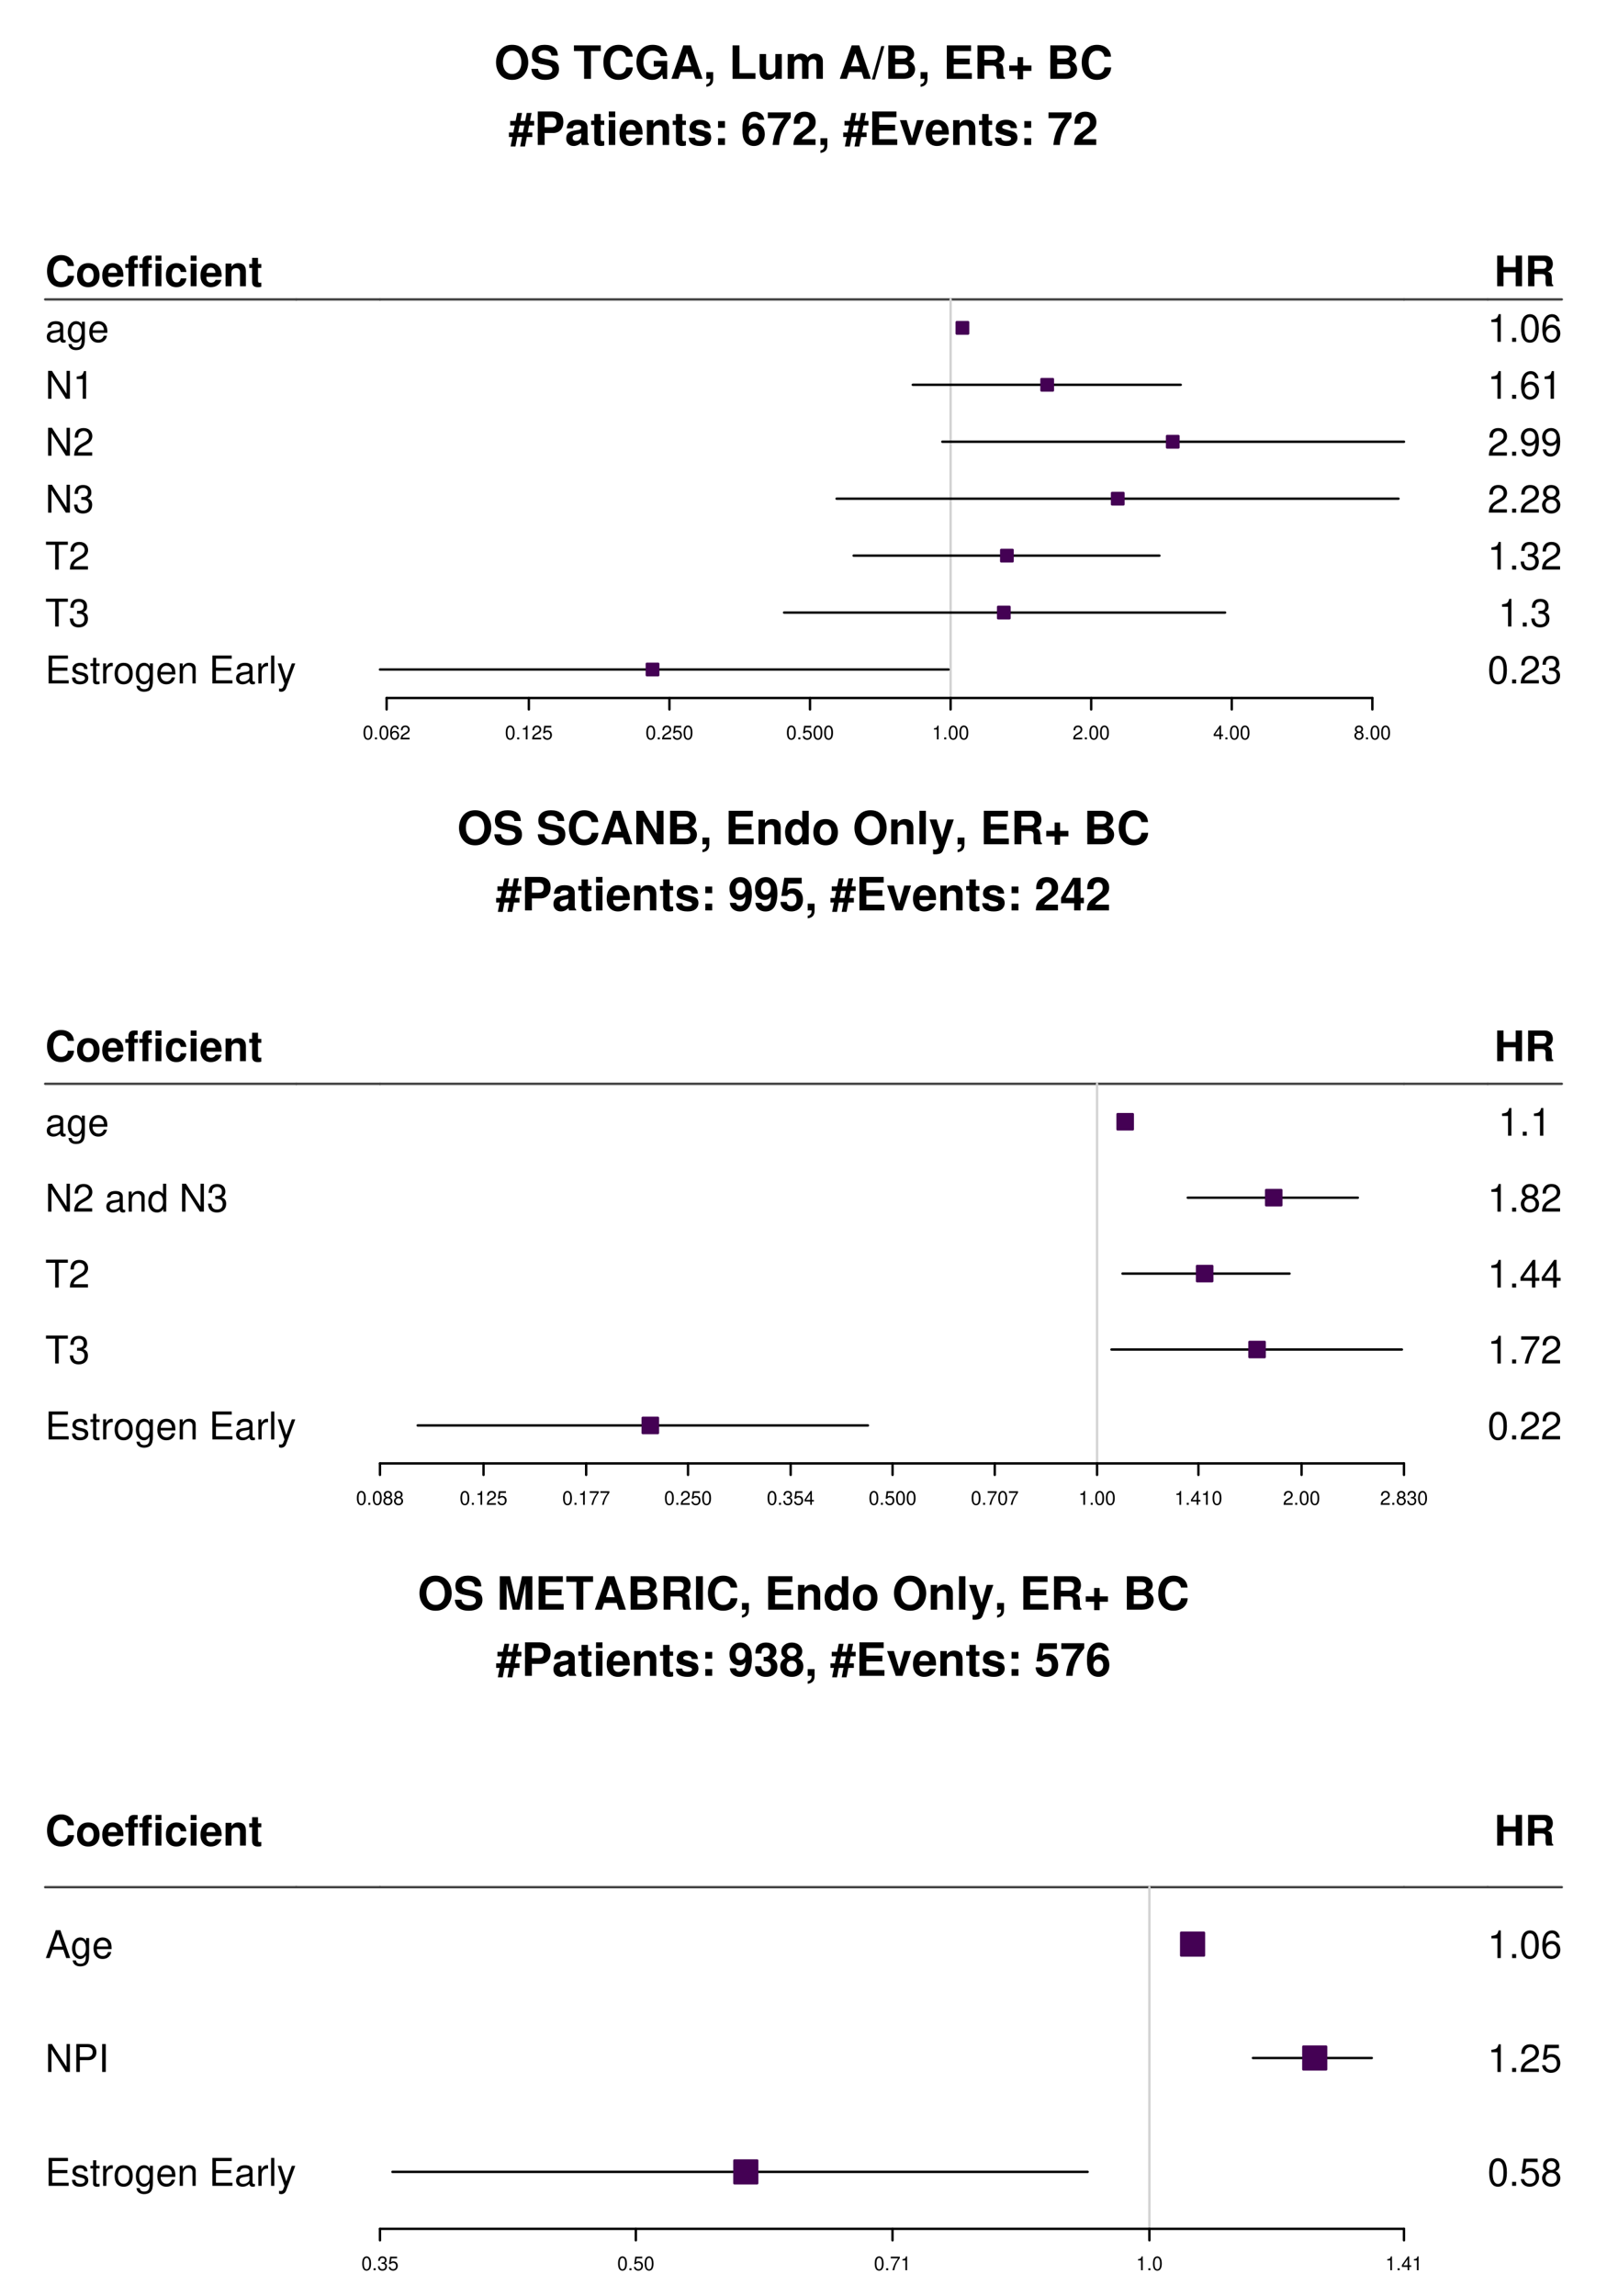 <?xml version="1.0" encoding="UTF-8"?>
<svg xmlns="http://www.w3.org/2000/svg" xmlns:xlink="http://www.w3.org/1999/xlink" width="504pt" height="720pt" viewBox="0 0 504 720" version="1.1">
<defs>
<g>
<symbol overflow="visible" id="glyph0-0">
<path style="stroke:none;" d=""/>
</symbol>
<symbol overflow="visible" id="glyph0-1">
<path style="stroke:none;" d="M 5.625 -10.672 C 4.156 -10.672 2.938 -10.188 2.047 -9.219 C 1.109 -8.219 0.578 -6.734 0.578 -5.172 C 0.578 -3.594 1.109 -2.125 2.047 -1.125 C 2.953 -0.141 4.141 0.328 5.641 0.328 C 7.125 0.328 8.312 -0.141 9.219 -1.125 C 10.125 -2.094 10.688 -3.609 10.688 -5.094 C 10.688 -6.734 10.156 -8.219 9.219 -9.219 C 8.297 -10.219 7.141 -10.672 5.625 -10.672 Z M 5.641 -8.828 C 7.406 -8.828 8.531 -7.391 8.531 -5.109 C 8.531 -2.953 7.359 -1.516 5.641 -1.516 C 3.875 -1.516 2.734 -2.953 2.734 -5.172 C 2.734 -7.391 3.875 -8.828 5.641 -8.828 Z M 5.641 -8.828 "/>
</symbol>
<symbol overflow="visible" id="glyph0-2">
<path style="stroke:none;" d="M 8.75 -7.297 C 8.734 -9.484 7.281 -10.672 4.625 -10.672 C 2.109 -10.672 0.641 -9.5 0.641 -7.453 C 0.641 -5.812 1.469 -5.031 3.594 -4.625 L 5.078 -4.344 C 6.516 -4.062 7.047 -3.656 7.047 -2.812 C 7.047 -1.938 6.234 -1.391 4.922 -1.391 C 3.453 -1.391 2.641 -2.016 2.562 -3.141 L 0.469 -3.141 C 0.594 -0.891 2.125 0.328 4.812 0.328 C 7.516 0.328 9.125 -0.922 9.125 -3.062 C 9.125 -4.719 8.281 -5.594 6.344 -5.969 L 4.703 -6.281 C 3.156 -6.578 2.703 -6.891 2.703 -7.656 C 2.703 -8.438 3.406 -8.953 4.531 -8.953 C 5.891 -8.953 6.656 -8.375 6.734 -7.297 Z M 8.75 -7.297 "/>
</symbol>
<symbol overflow="visible" id="glyph0-3">
<path style="stroke:none;" d=""/>
</symbol>
<symbol overflow="visible" id="glyph0-4">
<path style="stroke:none;" d="M 5.547 -8.703 L 8.609 -8.703 L 8.609 -10.5 L 0.203 -10.5 L 0.203 -8.703 L 3.391 -8.703 L 3.391 0 L 5.547 0 Z M 5.547 -8.703 "/>
</symbol>
<symbol overflow="visible" id="glyph0-5">
<path style="stroke:none;" d="M 9.828 -6.938 C 9.75 -7.844 9.562 -8.422 9.125 -9.016 C 8.312 -10.078 7.016 -10.672 5.453 -10.672 C 2.484 -10.672 0.641 -8.562 0.641 -5.156 C 0.641 -1.766 2.469 0.328 5.391 0.328 C 8.016 0.328 9.734 -1.188 9.875 -3.594 L 7.766 -3.594 C 7.625 -2.25 6.781 -1.484 5.453 -1.484 C 3.781 -1.484 2.797 -2.844 2.797 -5.125 C 2.797 -7.453 3.812 -8.828 5.516 -8.828 C 6.766 -8.828 7.484 -8.219 7.766 -6.938 Z M 9.828 -6.938 "/>
</symbol>
<symbol overflow="visible" id="glyph0-6">
<path style="stroke:none;" d="M 10.25 -5.641 L 6.031 -5.641 L 6.031 -3.844 L 8.422 -3.844 C 8.375 -3.25 8.219 -2.891 7.906 -2.516 C 7.391 -1.891 6.578 -1.516 5.766 -1.516 C 4 -1.516 2.766 -3.047 2.766 -5.203 C 2.766 -7.469 3.859 -8.828 5.703 -8.828 C 6.453 -8.828 7.094 -8.609 7.562 -8.203 C 7.859 -7.938 8.031 -7.688 8.219 -7.141 L 10.25 -7.141 C 9.984 -9.328 8.219 -10.672 5.688 -10.672 C 2.672 -10.672 0.609 -8.438 0.609 -5.172 C 0.609 -1.984 2.672 0.328 5.516 0.328 C 6.922 0.328 7.875 -0.172 8.688 -1.359 L 8.953 0.031 L 10.25 0.031 Z M 10.25 -5.641 "/>
</symbol>
<symbol overflow="visible" id="glyph0-7">
<path style="stroke:none;" d="M 7.219 -2.125 L 7.906 0 L 10.125 0 L 6.5 -10.5 L 4.109 -10.5 L 0.375 0 L 2.578 0 L 3.281 -2.125 Z M 6.625 -3.922 L 3.891 -3.922 L 5.266 -8.031 Z M 6.625 -3.922 "/>
</symbol>
<symbol overflow="visible" id="glyph0-8">
<path style="stroke:none;" d="M 0.922 -2.109 L 0.922 0 L 2.156 0 C 2.188 0.984 1.781 1.547 0.922 1.703 L 0.922 2.5 C 2.469 2.281 3.141 1.453 3.078 -0.125 L 3.078 -2.109 Z M 0.922 -2.109 "/>
</symbol>
<symbol overflow="visible" id="glyph0-9">
<path style="stroke:none;" d="M 3.312 -10.5 L 1.156 -10.5 L 1.156 0 L 8.344 0 L 8.344 -1.797 L 3.312 -1.797 Z M 3.312 -10.5 "/>
</symbol>
<symbol overflow="visible" id="glyph0-10">
<path style="stroke:none;" d="M 7.797 0 L 7.797 -7.781 L 5.781 -7.781 L 5.781 -2.906 C 5.781 -1.984 5.141 -1.391 4.156 -1.391 C 3.281 -1.391 2.859 -1.844 2.859 -2.781 L 2.859 -7.781 L 0.828 -7.781 L 0.828 -2.359 C 0.828 -0.641 1.766 0.328 3.438 0.328 C 4.5 0.328 5.203 -0.047 5.781 -0.922 L 5.781 0 Z M 7.797 0 "/>
</symbol>
<symbol overflow="visible" id="glyph0-11">
<path style="stroke:none;" d="M 0.859 -7.781 L 0.859 0 L 2.875 0 L 2.875 -4.672 C 2.875 -5.641 3.406 -6.188 4.266 -6.188 C 4.938 -6.188 5.359 -5.812 5.359 -5.188 L 5.359 0 L 7.375 0 L 7.375 -4.672 C 7.375 -5.625 7.891 -6.188 8.766 -6.188 C 9.438 -6.188 9.859 -5.812 9.859 -5.188 L 9.859 0 L 11.875 0 L 11.875 -5.5 C 11.875 -7.016 10.953 -7.906 9.391 -7.906 C 8.406 -7.906 7.719 -7.562 7.109 -6.75 C 6.734 -7.484 5.969 -7.906 5 -7.906 C 4.109 -7.906 3.531 -7.625 2.859 -6.812 L 2.859 -7.781 Z M 0.859 -7.781 "/>
</symbol>
<symbol overflow="visible" id="glyph0-12">
<path style="stroke:none;" d="M 3 -10.281 L 0.031 0.203 L 1 0.203 L 3.969 -10.281 Z M 3 -10.281 "/>
</symbol>
<symbol overflow="visible" id="glyph0-13">
<path style="stroke:none;" d="M 1.188 0 L 5.906 0 C 7.109 0 7.922 -0.234 8.562 -0.766 C 9.188 -1.297 9.594 -2.172 9.594 -3.031 C 9.594 -4.062 9.047 -4.891 7.844 -5.578 C 8.891 -6.234 9.297 -6.844 9.297 -7.734 C 9.297 -8.469 8.938 -9.219 8.344 -9.734 C 7.719 -10.266 6.984 -10.5 5.859 -10.5 L 1.188 -10.5 Z M 3.344 -8.703 L 5.688 -8.703 C 6.703 -8.703 7.219 -8.297 7.219 -7.516 C 7.219 -6.734 6.703 -6.328 5.688 -6.328 L 3.344 -6.328 Z M 3.344 -4.531 L 5.922 -4.531 C 6.969 -4.531 7.516 -4.062 7.516 -3.156 C 7.516 -2.266 6.969 -1.797 5.922 -1.797 L 3.344 -1.797 Z M 3.344 -4.531 "/>
</symbol>
<symbol overflow="visible" id="glyph0-14">
<path style="stroke:none;" d="M 3.297 -4.531 L 8.328 -4.531 L 8.328 -6.328 L 3.297 -6.328 L 3.297 -8.703 L 8.734 -8.703 L 8.734 -10.5 L 1.141 -10.5 L 1.141 0 L 8.984 0 L 8.984 -1.797 L 3.297 -1.797 Z M 3.297 -4.531 "/>
</symbol>
<symbol overflow="visible" id="glyph0-15">
<path style="stroke:none;" d="M 3.312 -4.156 L 5.797 -4.156 C 6.734 -4.156 7.125 -3.781 7.125 -2.922 L 7.125 -2.5 C 7.109 -2.219 7.109 -1.953 7.109 -1.797 C 7.109 -0.812 7.172 -0.5 7.438 0 L 9.75 0 L 9.75 -0.391 C 9.422 -0.578 9.297 -0.797 9.297 -1.25 C 9.234 -4.344 9.172 -4.5 7.844 -5.078 C 9.016 -5.531 9.609 -6.375 9.609 -7.672 C 9.609 -8.5 9.328 -9.266 8.812 -9.781 C 8.344 -10.266 7.672 -10.5 6.781 -10.5 L 1.156 -10.5 L 1.156 0 L 3.312 0 Z M 3.312 -5.969 L 3.312 -8.703 L 5.922 -8.703 C 6.547 -8.703 6.781 -8.641 7.062 -8.422 C 7.312 -8.219 7.453 -7.844 7.453 -7.359 C 7.453 -6.859 7.312 -6.453 7.062 -6.234 C 6.812 -6.031 6.547 -5.969 5.922 -5.969 Z M 3.312 -5.969 "/>
</symbol>
<symbol overflow="visible" id="glyph0-16">
<path style="stroke:none;" d="M 7.672 -4.188 L 5.062 -4.188 L 5.062 -6.812 L 3.344 -6.812 L 3.344 -4.188 L 0.719 -4.188 L 0.719 -2.484 L 3.344 -2.484 L 3.344 0.141 L 5.062 0.141 L 5.062 -2.484 L 7.672 -2.484 Z M 7.672 -4.188 "/>
</symbol>
<symbol overflow="visible" id="glyph0-17">
<path style="stroke:none;" d="M 2.109 0.469 L 2.672 -2.484 L 4.156 -2.484 L 3.594 0.469 L 5.094 0.469 L 5.672 -2.484 L 7.391 -2.484 L 7.391 -3.906 L 5.953 -3.906 L 6.391 -6.109 L 7.969 -6.109 L 7.969 -7.531 L 6.672 -7.531 L 7.156 -10.047 L 5.641 -10.047 L 5.156 -7.531 L 3.672 -7.531 L 4.156 -10.047 L 2.656 -10.047 L 2.156 -7.531 L 0.453 -7.531 L 0.453 -6.109 L 1.875 -6.109 L 1.438 -3.906 L 0.047 -3.906 L 0.047 -2.484 L 1.156 -2.484 L 0.578 0.469 Z M 2.953 -3.906 L 3.391 -6.109 L 4.875 -6.109 L 4.438 -3.906 Z M 2.953 -3.906 "/>
</symbol>
<symbol overflow="visible" id="glyph0-18">
<path style="stroke:none;" d="M 3.25 -3.75 L 5.953 -3.75 C 7.875 -3.75 9.125 -5.109 9.125 -7.25 C 9.125 -9.344 7.922 -10.5 5.734 -10.5 L 1.094 -10.5 L 1.094 0 L 3.25 0 Z M 3.25 -5.547 L 3.25 -8.703 L 5.266 -8.703 C 6.422 -8.703 6.953 -8.203 6.953 -7.125 C 6.953 -6.047 6.422 -5.547 5.266 -5.547 Z M 3.25 -5.547 "/>
</symbol>
<symbol overflow="visible" id="glyph0-19">
<path style="stroke:none;" d="M 7.547 -0.25 C 7.203 -0.578 7.094 -0.812 7.094 -1.203 L 7.094 -5.516 C 7.094 -7.109 6 -7.906 3.906 -7.906 C 1.797 -7.906 0.703 -7.016 0.578 -5.219 L 2.516 -5.219 C 2.625 -6.016 2.953 -6.281 3.953 -6.281 C 4.719 -6.281 5.109 -6.016 5.109 -5.5 C 5.109 -5.25 4.984 -5.031 4.766 -4.891 C 4.5 -4.75 4.5 -4.75 3.5 -4.594 L 2.688 -4.453 C 1.156 -4.188 0.406 -3.406 0.406 -2 C 0.406 -0.609 1.344 0.328 2.766 0.328 C 3.625 0.328 4.406 -0.031 5.125 -0.781 C 5.125 -0.375 5.172 -0.234 5.359 0 L 7.547 0 Z M 5.109 -3.125 C 5.109 -1.953 4.531 -1.297 3.516 -1.297 C 2.844 -1.297 2.422 -1.656 2.422 -2.234 C 2.422 -2.844 2.734 -3.125 3.578 -3.297 L 4.266 -3.422 C 4.797 -3.531 4.891 -3.562 5.109 -3.672 Z M 5.109 -3.125 "/>
</symbol>
<symbol overflow="visible" id="glyph0-20">
<path style="stroke:none;" d="M 4.344 -7.625 L 3.219 -7.625 L 3.219 -9.703 L 1.203 -9.703 L 1.203 -7.625 L 0.203 -7.625 L 0.203 -6.281 L 1.203 -6.281 L 1.203 -1.5 C 1.203 -0.281 1.844 0.328 3.172 0.328 C 3.625 0.328 3.969 0.281 4.344 0.172 L 4.344 -1.234 C 4.141 -1.203 4.031 -1.203 3.875 -1.203 C 3.344 -1.203 3.219 -1.359 3.219 -2.047 L 3.219 -6.281 L 4.344 -6.281 Z M 4.344 -7.625 "/>
</symbol>
<symbol overflow="visible" id="glyph0-21">
<path style="stroke:none;" d="M 2.984 -7.781 L 0.969 -7.781 L 0.969 0 L 2.984 0 Z M 2.984 -10.5 L 0.969 -10.5 L 0.969 -8.703 L 2.984 -8.703 Z M 2.984 -10.5 "/>
</symbol>
<symbol overflow="visible" id="glyph0-22">
<path style="stroke:none;" d="M 7.547 -3.25 C 7.562 -3.422 7.562 -3.5 7.562 -3.594 C 7.562 -4.375 7.453 -5.094 7.266 -5.641 C 6.734 -7.062 5.484 -7.906 3.922 -7.906 C 1.688 -7.906 0.312 -6.297 0.312 -3.688 C 0.312 -1.203 1.672 0.328 3.875 0.328 C 5.625 0.328 7.031 -0.641 7.484 -2.188 L 5.484 -2.188 C 5.25 -1.562 4.688 -1.203 3.953 -1.203 C 3.375 -1.203 2.906 -1.453 2.625 -1.891 C 2.438 -2.172 2.359 -2.516 2.328 -3.25 Z M 2.359 -4.594 C 2.5 -5.797 3 -6.375 3.891 -6.375 C 4.812 -6.375 5.359 -5.75 5.453 -4.594 Z M 2.359 -4.594 "/>
</symbol>
<symbol overflow="visible" id="glyph0-23">
<path style="stroke:none;" d="M 0.906 -7.781 L 0.906 0 L 2.922 0 L 2.922 -4.672 C 2.922 -5.594 3.562 -6.188 4.547 -6.188 C 5.422 -6.188 5.844 -5.719 5.844 -4.797 L 5.844 0 L 7.859 0 L 7.859 -5.219 C 7.859 -6.938 6.922 -7.906 5.266 -7.906 C 4.203 -7.906 3.5 -7.531 2.922 -6.656 L 2.922 -7.781 Z M 0.906 -7.781 "/>
</symbol>
<symbol overflow="visible" id="glyph0-24">
<path style="stroke:none;" d="M 7.281 -5.266 C 7.25 -6.922 5.984 -7.906 3.891 -7.906 C 1.922 -7.906 0.688 -6.922 0.688 -5.312 C 0.688 -4.797 0.844 -4.344 1.125 -4.047 C 1.391 -3.781 1.641 -3.641 2.391 -3.406 L 4.797 -2.656 C 5.297 -2.5 5.469 -2.328 5.469 -2.016 C 5.469 -1.547 4.906 -1.25 3.969 -1.25 C 3.438 -1.25 3.047 -1.344 2.781 -1.531 C 2.562 -1.688 2.484 -1.844 2.391 -2.266 L 0.422 -2.266 C 0.469 -0.547 1.734 0.328 4.094 0.328 C 5.172 0.328 6 0.094 6.562 -0.359 C 7.141 -0.828 7.484 -1.547 7.484 -2.312 C 7.484 -3.312 6.984 -3.969 5.969 -4.266 L 3.422 -5 C 2.859 -5.172 2.703 -5.281 2.703 -5.609 C 2.703 -6.031 3.172 -6.328 3.875 -6.328 C 4.844 -6.328 5.312 -5.984 5.328 -5.266 Z M 7.281 -5.266 "/>
</symbol>
<symbol overflow="visible" id="glyph0-25">
<path style="stroke:none;" d="M 3.781 -2.109 L 1.625 -2.109 L 1.625 0 L 3.781 0 Z M 3.781 -7.484 L 1.625 -7.484 L 1.625 -5.391 L 3.781 -5.391 Z M 3.781 -7.484 "/>
</symbol>
<symbol overflow="visible" id="glyph0-26">
<path style="stroke:none;" d="M 7.297 -7.891 C 7.203 -8.562 7.078 -8.891 6.812 -9.266 C 6.281 -10 5.344 -10.438 4.234 -10.438 C 2.969 -10.438 1.938 -9.875 1.312 -8.844 C 0.703 -7.844 0.469 -6.719 0.469 -4.859 C 0.469 -3.094 0.672 -2 1.203 -1.188 C 1.781 -0.234 2.859 0.328 4.062 0.328 C 6.094 0.328 7.484 -1.188 7.484 -3.422 C 7.484 -5.375 6.266 -6.734 4.516 -6.734 C 3.672 -6.734 3.109 -6.484 2.484 -5.812 L 2.5 -6.031 C 2.516 -6.984 2.562 -7.297 2.703 -7.672 C 2.984 -8.422 3.469 -8.797 4.172 -8.797 C 4.828 -8.797 5.172 -8.547 5.438 -7.891 Z M 4 -5.125 C 4.953 -5.125 5.562 -4.406 5.562 -3.266 C 5.562 -2.188 4.891 -1.391 4 -1.391 C 3.078 -1.391 2.453 -2.141 2.453 -3.234 C 2.453 -4.344 3.078 -5.125 4 -5.125 Z M 4 -5.125 "/>
</symbol>
<symbol overflow="visible" id="glyph0-27">
<path style="stroke:none;" d="M 7.609 -10.219 L 0.422 -10.219 L 0.422 -8.406 L 5.5 -8.406 C 4.891 -7.75 3.656 -5.891 3.25 -5 C 2.547 -3.516 2.188 -2.172 1.922 0 L 3.953 0 C 4.141 -3.234 5.188 -5.703 7.609 -8.625 Z M 7.609 -10.219 "/>
</symbol>
<symbol overflow="visible" id="glyph0-28">
<path style="stroke:none;" d="M 7.375 -1.797 L 3.047 -1.797 C 3.312 -2.344 3.625 -2.656 5.125 -3.734 C 6.906 -5.031 7.422 -5.797 7.422 -7.188 C 7.422 -9.156 6.047 -10.438 3.922 -10.438 C 1.797 -10.438 0.562 -9.172 0.562 -7.016 L 0.562 -6.656 L 2.5 -6.656 L 2.5 -6.984 C 2.5 -8.125 3.047 -8.781 3.969 -8.781 C 4.859 -8.781 5.406 -8.172 5.406 -7.141 C 5.406 -6 5.062 -5.594 2.781 -3.969 C 1.047 -2.797 0.516 -1.906 0.438 0 L 7.375 0 Z M 7.375 -1.797 "/>
</symbol>
<symbol overflow="visible" id="glyph0-29">
<path style="stroke:none;" d="M 5.047 0 L 7.719 -7.781 L 5.594 -7.781 L 4.016 -2.094 L 2.328 -7.781 L 0.203 -7.781 L 2.922 0 Z M 5.047 0 "/>
</symbol>
<symbol overflow="visible" id="glyph0-30">
<path style="stroke:none;" d="M 7.359 0 L 9.516 0 L 9.516 -10.5 L 7.359 -10.5 L 7.359 -3.359 L 3.203 -10.5 L 0.984 -10.5 L 0.984 0 L 3.141 0 L 3.141 -7.266 Z M 7.359 0 "/>
</symbol>
<symbol overflow="visible" id="glyph0-31">
<path style="stroke:none;" d="M 5.828 0 L 7.844 0 L 7.844 -10.5 L 5.828 -10.5 L 5.828 -6.766 C 5.328 -7.547 4.672 -7.906 3.688 -7.906 C 1.828 -7.906 0.422 -6.125 0.422 -3.781 C 0.422 -2.719 0.734 -1.656 1.25 -0.906 C 1.781 -0.141 2.734 0.328 3.688 0.328 C 4.672 0.328 5.328 -0.016 5.828 -0.797 Z M 4.141 -6.219 C 5.156 -6.219 5.828 -5.25 5.828 -3.75 C 5.828 -2.328 5.141 -1.359 4.141 -1.359 C 3.125 -1.359 2.438 -2.344 2.438 -3.781 C 2.438 -5.234 3.125 -6.219 4.141 -6.219 Z M 4.141 -6.219 "/>
</symbol>
<symbol overflow="visible" id="glyph0-32">
<path style="stroke:none;" d="M 4.344 -7.906 C 1.953 -7.906 0.5 -6.344 0.5 -3.781 C 0.5 -1.219 1.953 0.328 4.344 0.328 C 6.734 0.328 8.203 -1.219 8.203 -3.734 C 8.203 -6.375 6.766 -7.906 4.344 -7.906 Z M 4.344 -6.281 C 5.453 -6.281 6.188 -5.281 6.188 -3.766 C 6.188 -2.312 5.438 -1.297 4.344 -1.297 C 3.25 -1.297 2.516 -2.297 2.516 -3.781 C 2.516 -5.281 3.25 -6.281 4.344 -6.281 Z M 4.344 -6.281 "/>
</symbol>
<symbol overflow="visible" id="glyph0-33">
<path style="stroke:none;" d="M 2.984 -10.5 L 0.969 -10.5 L 0.969 0 L 2.984 0 Z M 2.984 -10.5 "/>
</symbol>
<symbol overflow="visible" id="glyph0-34">
<path style="stroke:none;" d="M 5.672 -7.781 L 4.062 -2.125 L 2.344 -7.781 L 0.125 -7.781 L 3.031 0.312 C 3.031 1.125 2.516 1.672 1.766 1.672 C 1.609 1.672 1.484 1.641 1.234 1.578 L 1.234 3.094 C 1.547 3.141 1.719 3.156 1.953 3.156 C 2.484 3.156 3.047 3.047 3.422 2.906 C 3.969 2.672 4.219 2.359 4.547 1.422 L 7.75 -7.781 Z M 5.672 -7.781 "/>
</symbol>
<symbol overflow="visible" id="glyph0-35">
<path style="stroke:none;" d="M 0.547 -2.375 C 0.594 -0.812 1.922 0.344 3.672 0.344 C 4.984 0.344 5.984 -0.203 6.578 -1.234 C 7.109 -2.141 7.438 -3.688 7.438 -5.328 C 7.438 -6.828 7.203 -7.984 6.734 -8.766 C 6.078 -9.859 5.078 -10.438 3.844 -10.438 C 1.797 -10.438 0.406 -8.953 0.406 -6.828 C 0.406 -4.719 1.641 -3.281 3.453 -3.281 C 3.969 -3.281 4.469 -3.422 4.781 -3.656 C 4.969 -3.781 5.078 -3.922 5.422 -4.297 C 5.422 -2.312 4.875 -1.391 3.734 -1.391 C 3.016 -1.391 2.531 -1.766 2.5 -2.375 Z M 3.781 -8.781 C 4.766 -8.781 5.375 -8.031 5.375 -6.828 C 5.375 -5.703 4.75 -4.953 3.812 -4.953 C 2.891 -4.953 2.312 -5.672 2.312 -6.859 C 2.312 -8.031 2.875 -8.781 3.781 -8.781 Z M 3.781 -8.781 "/>
</symbol>
<symbol overflow="visible" id="glyph0-36">
<path style="stroke:none;" d="M 7.047 -10.219 L 1.578 -10.219 L 0.672 -4.531 L 2.5 -4.531 C 2.703 -5.031 3.172 -5.297 3.781 -5.297 C 4.812 -5.297 5.438 -4.562 5.438 -3.328 C 5.438 -2.125 4.812 -1.391 3.781 -1.391 C 2.906 -1.391 2.422 -1.844 2.375 -2.672 L 0.391 -2.672 C 0.422 -0.875 1.766 0.328 3.766 0.328 C 5.953 0.328 7.453 -1.172 7.453 -3.375 C 7.453 -5.469 6.156 -6.906 4.266 -6.906 C 3.594 -6.906 3.078 -6.734 2.5 -6.281 L 2.828 -8.406 L 7.047 -8.406 Z M 7.047 -10.219 "/>
</symbol>
<symbol overflow="visible" id="glyph0-37">
<path style="stroke:none;" d="M 7.516 -3.938 L 6.453 -3.938 L 6.453 -10.219 L 4.078 -10.219 L 0.344 -3.969 L 0.344 -2.266 L 4.438 -2.266 L 4.438 0 L 6.453 0 L 6.453 -2.266 L 7.516 -2.266 Z M 4.438 -3.938 L 1.766 -3.938 L 4.438 -8.297 Z M 4.438 -3.938 "/>
</symbol>
<symbol overflow="visible" id="glyph0-38">
<path style="stroke:none;" d="M 3.109 -8.188 L 5 0 L 7.156 0 L 9.016 -8.188 L 9.016 0 L 11.172 0 L 11.172 -10.5 L 7.922 -10.5 L 6.078 -2.141 L 4.172 -10.5 L 0.953 -10.5 L 0.953 0 L 3.109 0 Z M 3.109 -8.188 "/>
</symbol>
<symbol overflow="visible" id="glyph0-39">
<path style="stroke:none;" d="M 3.062 -10.5 L 0.906 -10.5 L 0.906 0 L 3.062 0 Z M 3.062 -10.5 "/>
</symbol>
<symbol overflow="visible" id="glyph0-40">
<path style="stroke:none;" d="M 3.125 -4.562 C 3.906 -4.562 3.953 -4.562 4.312 -4.469 C 4.984 -4.281 5.422 -3.688 5.422 -2.938 C 5.422 -2.031 4.781 -1.391 3.906 -1.391 C 2.953 -1.391 2.438 -1.938 2.375 -3 L 0.422 -3 C 0.438 -0.953 1.75 0.328 3.859 0.328 C 6.031 0.328 7.438 -0.953 7.438 -2.938 C 7.438 -4.141 6.922 -4.906 5.766 -5.469 C 6.703 -6.062 7.109 -6.719 7.109 -7.656 C 7.109 -9.344 5.828 -10.438 3.859 -10.438 C 2.375 -10.438 1.234 -9.781 0.797 -8.672 C 0.609 -8.188 0.547 -7.844 0.547 -7 L 2.422 -7 C 2.438 -7.547 2.484 -7.828 2.578 -8.078 C 2.766 -8.531 3.234 -8.797 3.812 -8.797 C 4.625 -8.797 5.078 -8.312 5.078 -7.469 C 5.078 -6.422 4.5 -5.922 3.297 -5.922 L 3.125 -5.922 Z M 3.125 -4.562 "/>
</symbol>
<symbol overflow="visible" id="glyph0-41">
<path style="stroke:none;" d="M 5.891 -5.562 C 6.234 -5.75 6.391 -5.844 6.562 -6 C 6.969 -6.375 7.219 -7 7.219 -7.672 C 7.219 -9.266 5.828 -10.438 3.953 -10.438 C 2.047 -10.438 0.656 -9.266 0.656 -7.656 C 0.656 -6.672 1.062 -6.047 1.984 -5.562 C 0.812 -4.906 0.312 -4.156 0.312 -2.938 C 0.312 -1.016 1.797 0.328 3.953 0.328 C 6.078 0.328 7.562 -1.016 7.562 -2.938 C 7.562 -4.156 7.078 -4.906 5.891 -5.562 Z M 3.969 -8.797 C 4.859 -8.797 5.469 -8.25 5.469 -7.469 C 5.469 -6.688 4.844 -6.125 3.969 -6.125 C 3.047 -6.125 2.438 -6.672 2.438 -7.484 C 2.438 -8.25 3.047 -8.797 3.969 -8.797 Z M 3.938 -4.75 C 4.922 -4.75 5.547 -4.094 5.547 -3.031 C 5.547 -2.047 4.906 -1.391 3.938 -1.391 C 2.953 -1.391 2.328 -2.047 2.328 -3.047 C 2.328 -4.094 2.953 -4.75 3.938 -4.75 Z M 3.938 -4.75 "/>
</symbol>
<symbol overflow="visible" id="glyph1-0">
<path style="stroke:none;" d=""/>
</symbol>
<symbol overflow="visible" id="glyph1-1">
<path style="stroke:none;" d="M 9 -6.359 C 8.938 -7.203 8.766 -7.719 8.359 -8.266 C 7.625 -9.25 6.438 -9.781 4.984 -9.781 C 2.266 -9.781 0.578 -7.844 0.578 -4.734 C 0.578 -1.625 2.25 0.297 4.938 0.297 C 7.344 0.297 8.922 -1.078 9.047 -3.281 L 7.109 -3.281 C 6.984 -2.062 6.219 -1.359 4.984 -1.359 C 3.453 -1.359 2.562 -2.594 2.562 -4.703 C 2.562 -6.828 3.5 -8.094 5.062 -8.094 C 6.203 -8.094 6.859 -7.531 7.109 -6.359 Z M 9 -6.359 "/>
</symbol>
<symbol overflow="visible" id="glyph1-2">
<path style="stroke:none;" d="M 3.969 -7.25 C 1.797 -7.25 0.469 -5.812 0.469 -3.469 C 0.469 -1.125 1.797 0.297 3.984 0.297 C 6.172 0.297 7.516 -1.125 7.516 -3.422 C 7.516 -5.828 6.203 -7.25 3.969 -7.25 Z M 3.984 -5.75 C 5 -5.75 5.672 -4.844 5.672 -3.453 C 5.672 -2.109 4.984 -1.188 3.984 -1.188 C 2.984 -1.188 2.312 -2.094 2.312 -3.469 C 2.312 -4.844 2.984 -5.75 3.984 -5.75 Z M 3.984 -5.75 "/>
</symbol>
<symbol overflow="visible" id="glyph1-3">
<path style="stroke:none;" d="M 6.922 -2.984 C 6.938 -3.141 6.938 -3.203 6.938 -3.297 C 6.938 -4.016 6.828 -4.672 6.656 -5.172 C 6.172 -6.469 5.031 -7.25 3.594 -7.25 C 1.547 -7.25 0.297 -5.766 0.297 -3.375 C 0.297 -1.094 1.531 0.297 3.547 0.297 C 5.156 0.297 6.438 -0.594 6.859 -2 L 5.031 -2 C 4.812 -1.438 4.297 -1.109 3.625 -1.109 C 3.094 -1.109 2.672 -1.328 2.406 -1.734 C 2.234 -2 2.172 -2.312 2.141 -2.984 Z M 2.172 -4.219 C 2.281 -5.312 2.75 -5.828 3.562 -5.828 C 4.406 -5.828 4.906 -5.266 5 -4.219 Z M 2.172 -4.219 "/>
</symbol>
<symbol overflow="visible" id="glyph1-4">
<path style="stroke:none;" d="M 4.125 -6.984 L 3.031 -6.984 L 3.031 -7.688 C 3.031 -8.047 3.188 -8.234 3.531 -8.234 C 3.703 -8.234 3.875 -8.219 4.062 -8.203 L 4.062 -9.578 C 3.672 -9.609 3.281 -9.625 3.016 -9.625 C 1.781 -9.625 1.188 -9.047 1.188 -7.844 L 1.188 -6.984 L 0.188 -6.984 L 0.188 -5.75 L 1.188 -5.75 L 1.188 0 L 3.031 0 L 3.031 -5.75 L 4.125 -5.75 Z M 4.125 -6.984 "/>
</symbol>
<symbol overflow="visible" id="glyph1-5">
<path style="stroke:none;" d="M 2.734 -7.125 L 0.891 -7.125 L 0.891 0 L 2.734 0 Z M 2.734 -9.625 L 0.891 -9.625 L 0.891 -7.969 L 2.734 -7.969 Z M 2.734 -9.625 "/>
</symbol>
<symbol overflow="visible" id="glyph1-6">
<path style="stroke:none;" d="M 6.891 -4.469 C 6.766 -6.203 5.609 -7.25 3.812 -7.25 C 1.672 -7.25 0.453 -5.844 0.453 -3.422 C 0.453 -1.062 1.672 0.297 3.797 0.297 C 5.516 0.297 6.719 -0.766 6.891 -2.469 L 5.125 -2.469 C 4.891 -1.547 4.531 -1.188 3.797 -1.188 C 2.859 -1.188 2.297 -2.016 2.297 -3.422 C 2.297 -4.109 2.422 -4.734 2.656 -5.156 C 2.859 -5.547 3.281 -5.75 3.797 -5.75 C 4.562 -5.75 4.906 -5.406 5.125 -4.469 Z M 6.891 -4.469 "/>
</symbol>
<symbol overflow="visible" id="glyph1-7">
<path style="stroke:none;" d="M 0.828 -7.125 L 0.828 0 L 2.688 0 L 2.688 -4.281 C 2.688 -5.125 3.266 -5.672 4.172 -5.672 C 4.969 -5.672 5.359 -5.234 5.359 -4.391 L 5.359 0 L 7.203 0 L 7.203 -4.781 C 7.203 -6.359 6.344 -7.25 4.812 -7.25 C 3.859 -7.25 3.203 -6.906 2.688 -6.094 L 2.688 -7.125 Z M 0.828 -7.125 "/>
</symbol>
<symbol overflow="visible" id="glyph1-8">
<path style="stroke:none;" d="M 3.969 -6.984 L 2.938 -6.984 L 2.938 -8.906 L 1.094 -8.906 L 1.094 -6.984 L 0.188 -6.984 L 0.188 -5.75 L 1.094 -5.75 L 1.094 -1.375 C 1.094 -0.25 1.688 0.297 2.906 0.297 C 3.328 0.297 3.625 0.266 3.969 0.156 L 3.969 -1.141 C 3.797 -1.109 3.703 -1.094 3.547 -1.094 C 3.062 -1.094 2.938 -1.234 2.938 -1.875 L 2.938 -5.75 L 3.969 -5.75 Z M 3.969 -6.984 "/>
</symbol>
<symbol overflow="visible" id="glyph1-9">
<path style="stroke:none;" d="M 6.688 -4.375 L 6.688 0 L 8.672 0 L 8.672 -9.625 L 6.688 -9.625 L 6.688 -6.016 L 2.875 -6.016 L 2.875 -9.625 L 0.891 -9.625 L 0.891 0 L 2.875 0 L 2.875 -4.375 Z M 6.688 -4.375 "/>
</symbol>
<symbol overflow="visible" id="glyph1-10">
<path style="stroke:none;" d="M 3.031 -3.812 L 5.312 -3.812 C 6.172 -3.812 6.531 -3.469 6.531 -2.688 L 6.531 -2.281 C 6.516 -2.031 6.516 -1.797 6.516 -1.656 C 6.516 -0.734 6.578 -0.469 6.812 0 L 8.938 0 L 8.938 -0.359 C 8.641 -0.531 8.516 -0.719 8.516 -1.156 C 8.469 -3.984 8.406 -4.125 7.188 -4.641 C 8.266 -5.062 8.812 -5.844 8.812 -7.031 C 8.812 -7.797 8.547 -8.484 8.078 -8.969 C 7.641 -9.406 7.031 -9.625 6.219 -9.625 L 1.062 -9.625 L 1.062 0 L 3.031 0 Z M 3.031 -5.469 L 3.031 -7.969 L 5.422 -7.969 C 6 -7.969 6.219 -7.922 6.469 -7.719 C 6.703 -7.531 6.828 -7.203 6.828 -6.75 C 6.828 -6.281 6.703 -5.922 6.469 -5.719 C 6.25 -5.531 6 -5.469 5.422 -5.469 Z M 3.031 -5.469 "/>
</symbol>
<symbol overflow="visible" id="glyph2-0">
<path style="stroke:none;" d=""/>
</symbol>
<symbol overflow="visible" id="glyph2-1">
<path style="stroke:none;" d="M 6.422 -0.594 C 6.312 -0.562 6.266 -0.562 6.203 -0.562 C 5.859 -0.562 5.656 -0.75 5.656 -1.062 L 5.656 -4.75 C 5.656 -5.875 4.844 -6.469 3.297 -6.469 C 2.375 -6.469 1.641 -6.203 1.219 -5.734 C 0.922 -5.406 0.797 -5.047 0.781 -4.422 L 1.781 -4.422 C 1.875 -5.203 2.328 -5.547 3.266 -5.547 C 4.172 -5.547 4.672 -5.203 4.672 -4.609 L 4.672 -4.344 C 4.656 -3.906 4.438 -3.75 3.625 -3.641 C 2.203 -3.469 1.984 -3.422 1.609 -3.266 C 0.875 -2.953 0.5 -2.406 0.5 -1.578 C 0.5 -0.438 1.297 0.281 2.562 0.281 C 3.359 0.281 4 0 4.703 -0.641 C 4.781 0 5.094 0.281 5.734 0.281 C 5.953 0.281 6.078 0.25 6.422 0.172 Z M 4.672 -1.984 C 4.672 -1.641 4.578 -1.438 4.266 -1.156 C 3.859 -0.797 3.375 -0.594 2.781 -0.594 C 2 -0.594 1.547 -0.969 1.547 -1.609 C 1.547 -2.266 1.984 -2.609 3.062 -2.766 C 4.125 -2.906 4.328 -2.953 4.672 -3.109 Z M 4.672 -1.984 "/>
</symbol>
<symbol overflow="visible" id="glyph2-2">
<path style="stroke:none;" d="M 4.844 -6.281 L 4.844 -5.375 C 4.344 -6.125 3.797 -6.469 3 -6.469 C 1.469 -6.469 0.422 -5.047 0.422 -3.031 C 0.422 -1.984 0.672 -1.219 1.219 -0.578 C 1.688 -0.031 2.281 0.281 2.922 0.281 C 3.688 0.281 4.219 -0.062 4.75 -0.859 L 4.75 -0.531 C 4.75 1.156 4.281 1.781 3.031 1.781 C 2.188 1.781 1.734 1.438 1.641 0.719 L 0.625 0.719 C 0.719 1.891 1.641 2.609 3.016 2.609 C 3.938 2.609 4.703 2.312 5.109 1.812 C 5.594 1.219 5.766 0.438 5.766 -1.031 L 5.766 -6.281 Z M 3.094 -5.547 C 4.156 -5.547 4.75 -4.656 4.75 -3.062 C 4.75 -1.531 4.141 -0.641 3.094 -0.641 C 2.062 -0.641 1.469 -1.547 1.469 -3.094 C 1.469 -4.625 2.062 -5.547 3.094 -5.547 Z M 3.094 -5.547 "/>
</symbol>
<symbol overflow="visible" id="glyph2-3">
<path style="stroke:none;" d="M 6.156 -2.812 C 6.156 -3.766 6.078 -4.344 5.906 -4.812 C 5.5 -5.844 4.531 -6.469 3.359 -6.469 C 1.609 -6.469 0.484 -5.141 0.484 -3.062 C 0.484 -0.984 1.562 0.281 3.344 0.281 C 4.781 0.281 5.766 -0.547 6.031 -1.906 L 5.016 -1.906 C 4.734 -1.078 4.172 -0.641 3.375 -0.641 C 2.734 -0.641 2.203 -0.938 1.859 -1.469 C 1.625 -1.828 1.531 -2.188 1.531 -2.812 Z M 1.547 -3.625 C 1.625 -4.781 2.344 -5.547 3.344 -5.547 C 4.375 -5.547 5.078 -4.75 5.078 -3.625 Z M 1.547 -3.625 "/>
</symbol>
<symbol overflow="visible" id="glyph2-4">
<path style="stroke:none;" d="M 7.75 -8.75 L 6.703 -8.75 L 6.703 -1.594 L 2.125 -8.75 L 0.906 -8.75 L 0.906 0 L 1.969 0 L 1.969 -7.094 L 6.484 0 L 7.75 0 Z M 7.75 -8.75 "/>
</symbol>
<symbol overflow="visible" id="glyph2-5">
<path style="stroke:none;" d="M 3.109 -6.188 L 3.109 0 L 4.156 0 L 4.156 -8.672 L 3.469 -8.672 C 3.094 -7.344 2.859 -7.156 1.219 -6.953 L 1.219 -6.188 Z M 3.109 -6.188 "/>
</symbol>
<symbol overflow="visible" id="glyph2-6">
<path style="stroke:none;" d="M 6.078 -1.047 L 1.594 -1.047 C 1.703 -1.766 2.094 -2.219 3.125 -2.859 L 4.328 -3.531 C 5.516 -4.188 6.125 -5.078 6.125 -6.141 C 6.125 -6.859 5.844 -7.531 5.344 -8 C 4.844 -8.453 4.219 -8.672 3.406 -8.672 C 2.328 -8.672 1.531 -8.297 1.062 -7.547 C 0.75 -7.094 0.625 -6.547 0.594 -5.672 L 1.656 -5.672 C 1.688 -6.266 1.766 -6.609 1.906 -6.906 C 2.188 -7.422 2.734 -7.75 3.375 -7.75 C 4.328 -7.75 5.047 -7.062 5.047 -6.125 C 5.047 -5.422 4.656 -4.828 3.906 -4.391 L 2.797 -3.75 C 1.016 -2.719 0.5 -1.906 0.406 -0.016 L 6.078 -0.016 Z M 6.078 -1.047 "/>
</symbol>
<symbol overflow="visible" id="glyph2-7">
<path style="stroke:none;" d="M 2.656 -4 L 3.234 -4 C 4.375 -4 4.984 -3.453 4.984 -2.406 C 4.984 -1.312 4.328 -0.656 3.234 -0.656 C 2.078 -0.656 1.516 -1.25 1.438 -2.516 L 0.391 -2.516 C 0.438 -1.828 0.547 -1.375 0.75 -0.984 C 1.203 -0.141 2.031 0.281 3.188 0.281 C 4.938 0.281 6.078 -0.781 6.078 -2.422 C 6.078 -3.531 5.656 -4.125 4.625 -4.484 C 5.422 -4.812 5.812 -5.406 5.812 -6.281 C 5.812 -7.781 4.844 -8.672 3.234 -8.672 C 1.516 -8.672 0.594 -7.719 0.562 -5.875 L 1.625 -5.875 C 1.625 -6.406 1.688 -6.703 1.812 -6.969 C 2.047 -7.469 2.578 -7.75 3.234 -7.75 C 4.172 -7.75 4.734 -7.188 4.734 -6.25 C 4.734 -5.641 4.531 -5.266 4.062 -5.062 C 3.766 -4.938 3.391 -4.891 2.656 -4.891 Z M 2.656 -4 "/>
</symbol>
<symbol overflow="visible" id="glyph2-8">
<path style="stroke:none;" d="M 4.25 -7.766 L 7.109 -7.766 L 7.109 -8.75 L 0.25 -8.75 L 0.25 -7.766 L 3.125 -7.766 L 3.125 0 L 4.25 0 Z M 4.25 -7.766 "/>
</symbol>
<symbol overflow="visible" id="glyph2-9">
<path style="stroke:none;" d="M 2.203 -3.984 L 6.953 -3.984 L 6.953 -4.969 L 2.203 -4.969 L 2.203 -7.766 L 7.141 -7.766 L 7.141 -8.75 L 1.078 -8.75 L 1.078 0 L 7.359 0 L 7.359 -0.984 L 2.203 -0.984 Z M 2.203 -3.984 "/>
</symbol>
<symbol overflow="visible" id="glyph2-10">
<path style="stroke:none;" d="M 5.25 -4.531 C 5.25 -5.766 4.422 -6.469 2.969 -6.469 C 1.516 -6.469 0.562 -5.719 0.562 -4.547 C 0.562 -3.562 1.062 -3.094 2.562 -2.734 L 3.484 -2.516 C 4.188 -2.344 4.469 -2.094 4.469 -1.641 C 4.469 -1.047 3.875 -0.641 3 -0.641 C 2.453 -0.641 2 -0.797 1.75 -1.062 C 1.594 -1.25 1.531 -1.422 1.469 -1.875 L 0.406 -1.875 C 0.453 -0.422 1.266 0.281 2.922 0.281 C 4.5 0.281 5.516 -0.5 5.516 -1.719 C 5.516 -2.656 4.984 -3.172 3.734 -3.469 L 2.766 -3.703 C 1.953 -3.891 1.609 -4.156 1.609 -4.594 C 1.609 -5.188 2.125 -5.547 2.938 -5.547 C 3.75 -5.547 4.172 -5.203 4.203 -4.531 Z M 5.25 -4.531 "/>
</symbol>
<symbol overflow="visible" id="glyph2-11">
<path style="stroke:none;" d="M 3.047 -6.281 L 2.016 -6.281 L 2.016 -8.016 L 1.016 -8.016 L 1.016 -6.281 L 0.172 -6.281 L 0.172 -5.469 L 1.016 -5.469 L 1.016 -0.719 C 1.016 -0.078 1.453 0.281 2.234 0.281 C 2.5 0.281 2.719 0.25 3.047 0.188 L 3.047 -0.641 C 2.906 -0.609 2.766 -0.594 2.562 -0.594 C 2.141 -0.594 2.016 -0.719 2.016 -1.156 L 2.016 -5.469 L 3.047 -5.469 Z M 3.047 -6.281 "/>
</symbol>
<symbol overflow="visible" id="glyph2-12">
<path style="stroke:none;" d="M 0.828 -6.281 L 0.828 0 L 1.844 0 L 1.844 -3.266 C 1.844 -4.781 2.469 -5.453 3.859 -5.406 L 3.859 -6.438 C 3.688 -6.453 3.594 -6.469 3.469 -6.469 C 2.812 -6.469 2.328 -6.078 1.75 -5.141 L 1.75 -6.281 Z M 0.828 -6.281 "/>
</symbol>
<symbol overflow="visible" id="glyph2-13">
<path style="stroke:none;" d="M 3.266 -6.469 C 1.484 -6.469 0.438 -5.203 0.438 -3.094 C 0.438 -0.969 1.484 0.281 3.281 0.281 C 5.047 0.281 6.125 -0.984 6.125 -3.047 C 6.125 -5.234 5.094 -6.469 3.266 -6.469 Z M 3.281 -5.547 C 4.406 -5.547 5.078 -4.625 5.078 -3.062 C 5.078 -1.578 4.375 -0.641 3.281 -0.641 C 2.156 -0.641 1.469 -1.578 1.469 -3.094 C 1.469 -4.625 2.156 -5.547 3.281 -5.547 Z M 3.281 -5.547 "/>
</symbol>
<symbol overflow="visible" id="glyph2-14">
<path style="stroke:none;" d="M 0.844 -6.281 L 0.844 0 L 1.844 0 L 1.844 -3.469 C 1.844 -4.75 2.516 -5.594 3.547 -5.594 C 4.344 -5.594 4.844 -5.109 4.844 -4.359 L 4.844 0 L 5.844 0 L 5.844 -4.75 C 5.844 -5.797 5.062 -6.469 3.859 -6.469 C 2.922 -6.469 2.312 -6.109 1.766 -5.234 L 1.766 -6.281 Z M 0.844 -6.281 "/>
</symbol>
<symbol overflow="visible" id="glyph2-15">
<path style="stroke:none;" d=""/>
</symbol>
<symbol overflow="visible" id="glyph2-16">
<path style="stroke:none;" d="M 1.828 -8.75 L 0.812 -8.75 L 0.812 0 L 1.828 0 Z M 1.828 -8.75 "/>
</symbol>
<symbol overflow="visible" id="glyph2-17">
<path style="stroke:none;" d="M 4.656 -6.281 L 2.922 -1.391 L 1.312 -6.281 L 0.234 -6.281 L 2.359 0.031 L 1.984 1.016 C 1.812 1.469 1.594 1.625 1.172 1.625 C 1.016 1.625 0.859 1.609 0.641 1.562 L 0.641 2.453 C 0.859 2.562 1.062 2.609 1.312 2.609 C 1.641 2.609 1.984 2.516 2.25 2.312 C 2.562 2.094 2.75 1.828 2.938 1.312 L 5.734 -6.281 Z M 4.656 -6.281 "/>
</symbol>
<symbol overflow="visible" id="glyph2-18">
<path style="stroke:none;" d="M 2.297 -1.25 L 1.047 -1.25 L 1.047 0 L 2.297 0 Z M 2.297 -1.25 "/>
</symbol>
<symbol overflow="visible" id="glyph2-19">
<path style="stroke:none;" d="M 3.297 -8.672 C 2.516 -8.672 1.781 -8.312 1.344 -7.734 C 0.797 -6.953 0.516 -5.812 0.516 -4.203 C 0.516 -1.266 1.469 0.281 3.297 0.281 C 5.094 0.281 6.078 -1.266 6.078 -4.125 C 6.078 -5.812 5.812 -6.938 5.25 -7.734 C 4.812 -8.328 4.109 -8.672 3.297 -8.672 Z M 3.297 -7.734 C 4.438 -7.734 5 -6.578 5 -4.219 C 5 -1.75 4.453 -0.594 3.281 -0.594 C 2.156 -0.594 1.594 -1.797 1.594 -4.188 C 1.594 -6.578 2.156 -7.734 3.297 -7.734 Z M 3.297 -7.734 "/>
</symbol>
<symbol overflow="visible" id="glyph2-20">
<path style="stroke:none;" d="M 5.969 -6.422 C 5.766 -7.844 4.859 -8.672 3.562 -8.672 C 2.625 -8.672 1.781 -8.219 1.281 -7.438 C 0.75 -6.594 0.516 -5.531 0.516 -3.953 C 0.516 -2.5 0.719 -1.578 1.234 -0.797 C 1.688 -0.094 2.438 0.281 3.375 0.281 C 4.984 0.281 6.156 -0.938 6.156 -2.625 C 6.156 -4.219 5.078 -5.359 3.547 -5.359 C 2.719 -5.359 2.047 -5.047 1.594 -4.406 C 1.609 -6.547 2.281 -7.734 3.484 -7.734 C 4.234 -7.734 4.75 -7.266 4.922 -6.422 Z M 3.422 -4.422 C 4.438 -4.422 5.078 -3.703 5.078 -2.547 C 5.078 -1.453 4.359 -0.656 3.391 -0.656 C 2.406 -0.656 1.656 -1.484 1.656 -2.594 C 1.656 -3.672 2.375 -4.422 3.422 -4.422 Z M 3.422 -4.422 "/>
</symbol>
<symbol overflow="visible" id="glyph2-21">
<path style="stroke:none;" d="M 0.641 -1.984 C 0.844 -0.562 1.75 0.281 3.047 0.281 C 4 0.281 4.844 -0.188 5.344 -0.953 C 5.875 -1.812 6.109 -2.875 6.109 -4.438 C 6.109 -5.906 5.891 -6.828 5.391 -7.594 C 4.922 -8.297 4.172 -8.672 3.234 -8.672 C 1.625 -8.672 0.453 -7.469 0.453 -5.781 C 0.453 -4.188 1.531 -3.062 3.078 -3.062 C 3.875 -3.062 4.469 -3.344 5.016 -4.016 C 5 -1.844 4.328 -0.656 3.125 -0.656 C 2.375 -0.656 1.859 -1.141 1.688 -1.984 Z M 3.234 -7.75 C 4.219 -7.75 4.953 -6.922 4.953 -5.812 C 4.953 -4.734 4.234 -4 3.188 -4 C 2.172 -4 1.531 -4.719 1.531 -5.875 C 1.531 -6.953 2.25 -7.75 3.234 -7.75 Z M 3.234 -7.75 "/>
</symbol>
<symbol overflow="visible" id="glyph2-22">
<path style="stroke:none;" d="M 4.688 -4.578 C 5.578 -5.109 5.859 -5.547 5.859 -6.359 C 5.859 -7.734 4.812 -8.672 3.297 -8.672 C 1.797 -8.672 0.75 -7.734 0.75 -6.375 C 0.75 -5.547 1.016 -5.125 1.891 -4.578 C 0.922 -4.078 0.438 -3.375 0.438 -2.406 C 0.438 -0.828 1.609 0.281 3.297 0.281 C 4.984 0.281 6.156 -0.828 6.156 -2.406 C 6.156 -3.375 5.672 -4.078 4.688 -4.578 Z M 3.297 -7.734 C 4.203 -7.734 4.781 -7.203 4.781 -6.344 C 4.781 -5.516 4.188 -4.984 3.297 -4.984 C 2.406 -4.984 1.828 -5.516 1.828 -6.359 C 1.828 -7.203 2.406 -7.734 3.297 -7.734 Z M 3.297 -4.094 C 4.359 -4.094 5.078 -3.391 5.078 -2.391 C 5.078 -1.344 4.375 -0.656 3.281 -0.656 C 2.25 -0.656 1.531 -1.375 1.531 -2.375 C 1.531 -3.406 2.234 -4.094 3.297 -4.094 Z M 3.297 -4.094 "/>
</symbol>
<symbol overflow="visible" id="glyph2-23">
<path style="stroke:none;" d="M 5.938 -8.75 L 4.938 -8.75 L 4.938 -5.5 C 4.531 -6.125 3.859 -6.469 3.016 -6.469 C 1.375 -6.469 0.312 -5.156 0.312 -3.156 C 0.312 -1.031 1.344 0.281 3.047 0.281 C 3.906 0.281 4.516 -0.047 5.047 -0.828 L 5.047 0 L 5.938 0 Z M 3.188 -5.531 C 4.266 -5.531 4.938 -4.578 4.938 -3.078 C 4.938 -1.625 4.25 -0.656 3.188 -0.656 C 2.094 -0.656 1.359 -1.625 1.359 -3.094 C 1.359 -4.562 2.094 -5.531 3.188 -5.531 Z M 3.188 -5.531 "/>
</symbol>
<symbol overflow="visible" id="glyph2-24">
<path style="stroke:none;" d="M 3.922 -2.094 L 3.922 0 L 4.984 0 L 4.984 -2.094 L 6.234 -2.094 L 6.234 -3.047 L 4.984 -3.047 L 4.984 -8.672 L 4.203 -8.672 L 0.344 -3.219 L 0.344 -2.094 Z M 3.922 -3.047 L 1.266 -3.047 L 3.922 -6.875 Z M 3.922 -3.047 "/>
</symbol>
<symbol overflow="visible" id="glyph2-25">
<path style="stroke:none;" d="M 6.234 -8.516 L 0.547 -8.516 L 0.547 -7.469 L 5.141 -7.469 C 3.125 -4.578 2.297 -2.797 1.656 0 L 2.781 0 C 3.25 -2.719 4.312 -5.062 6.234 -7.625 Z M 6.234 -8.516 "/>
</symbol>
<symbol overflow="visible" id="glyph2-26">
<path style="stroke:none;" d="M 5.688 -2.625 L 6.594 0 L 7.844 0 L 4.766 -8.75 L 3.328 -8.75 L 0.203 0 L 1.391 0 L 2.312 -2.625 Z M 5.375 -3.562 L 2.594 -3.562 L 4.031 -7.547 Z M 5.375 -3.562 "/>
</symbol>
<symbol overflow="visible" id="glyph2-27">
<path style="stroke:none;" d="M 2.203 -3.703 L 4.953 -3.703 C 5.641 -3.703 6.188 -3.906 6.641 -4.328 C 7.172 -4.812 7.406 -5.375 7.406 -6.188 C 7.406 -7.828 6.438 -8.75 4.703 -8.75 L 1.094 -8.75 L 1.094 0 L 2.203 0 Z M 2.203 -4.688 L 2.203 -7.766 L 4.531 -7.766 C 5.609 -7.766 6.234 -7.188 6.234 -6.234 C 6.234 -5.266 5.609 -4.688 4.531 -4.688 Z M 2.203 -4.688 "/>
</symbol>
<symbol overflow="visible" id="glyph2-28">
<path style="stroke:none;" d="M 2.328 -8.75 L 1.203 -8.75 L 1.203 0 L 2.328 0 Z M 2.328 -8.75 "/>
</symbol>
<symbol overflow="visible" id="glyph2-29">
<path style="stroke:none;" d="M 5.719 -8.516 L 1.312 -8.516 L 0.688 -3.875 L 1.656 -3.875 C 2.141 -4.469 2.562 -4.672 3.234 -4.672 C 4.375 -4.672 5.078 -3.891 5.078 -2.625 C 5.078 -1.406 4.375 -0.656 3.219 -0.656 C 2.297 -0.656 1.734 -1.125 1.469 -2.094 L 0.422 -2.094 C 0.562 -1.391 0.688 -1.062 0.938 -0.75 C 1.422 -0.094 2.281 0.281 3.234 0.281 C 4.953 0.281 6.156 -0.969 6.156 -2.766 C 6.156 -4.453 5.047 -5.609 3.406 -5.609 C 2.812 -5.609 2.328 -5.453 1.844 -5.094 L 2.172 -7.469 L 5.719 -7.469 Z M 5.719 -8.516 "/>
</symbol>
<symbol overflow="visible" id="glyph3-0">
<path style="stroke:none;" d=""/>
</symbol>
<symbol overflow="visible" id="glyph3-1">
<path style="stroke:none;" d="M 1.656 -4.344 C 1.25 -4.344 0.891 -4.156 0.672 -3.859 C 0.391 -3.484 0.266 -2.906 0.266 -2.094 C 0.266 -0.641 0.734 0.141 1.656 0.141 C 2.547 0.141 3.047 -0.641 3.047 -2.062 C 3.047 -2.906 2.906 -3.469 2.625 -3.859 C 2.406 -4.156 2.047 -4.344 1.656 -4.344 Z M 1.656 -3.875 C 2.219 -3.875 2.5 -3.281 2.5 -2.109 C 2.5 -0.875 2.219 -0.297 1.641 -0.297 C 1.078 -0.297 0.797 -0.906 0.797 -2.094 C 0.797 -3.281 1.078 -3.875 1.656 -3.875 Z M 1.656 -3.875 "/>
</symbol>
<symbol overflow="visible" id="glyph3-2">
<path style="stroke:none;" d="M 1.141 -0.625 L 0.516 -0.625 L 0.516 0 L 1.141 0 Z M 1.141 -0.625 "/>
</symbol>
<symbol overflow="visible" id="glyph3-3">
<path style="stroke:none;" d="M 2.984 -3.203 C 2.891 -3.922 2.438 -4.344 1.781 -4.344 C 1.312 -4.344 0.891 -4.109 0.641 -3.719 C 0.375 -3.297 0.266 -2.766 0.266 -1.984 C 0.266 -1.25 0.359 -0.781 0.625 -0.406 C 0.844 -0.047 1.219 0.141 1.688 0.141 C 2.5 0.141 3.078 -0.469 3.078 -1.312 C 3.078 -2.109 2.531 -2.672 1.781 -2.672 C 1.359 -2.672 1.031 -2.516 0.797 -2.203 C 0.797 -3.281 1.141 -3.875 1.75 -3.875 C 2.125 -3.875 2.375 -3.625 2.453 -3.203 Z M 1.703 -2.203 C 2.219 -2.203 2.531 -1.844 2.531 -1.266 C 2.531 -0.719 2.172 -0.328 1.688 -0.328 C 1.203 -0.328 0.828 -0.75 0.828 -1.297 C 0.828 -1.844 1.188 -2.203 1.703 -2.203 Z M 1.703 -2.203 "/>
</symbol>
<symbol overflow="visible" id="glyph3-4">
<path style="stroke:none;" d="M 3.031 -0.516 L 0.797 -0.516 C 0.859 -0.875 1.047 -1.109 1.562 -1.422 L 2.172 -1.766 C 2.766 -2.094 3.062 -2.531 3.062 -3.078 C 3.062 -3.438 2.922 -3.766 2.672 -4 C 2.422 -4.234 2.109 -4.344 1.703 -4.344 C 1.156 -4.344 0.766 -4.141 0.531 -3.781 C 0.375 -3.547 0.312 -3.281 0.297 -2.844 L 0.828 -2.844 C 0.844 -3.125 0.875 -3.312 0.953 -3.453 C 1.094 -3.719 1.375 -3.875 1.688 -3.875 C 2.172 -3.875 2.531 -3.531 2.531 -3.062 C 2.531 -2.719 2.328 -2.406 1.953 -2.203 L 1.391 -1.875 C 0.516 -1.359 0.25 -0.953 0.203 0 L 3.031 0 Z M 3.031 -0.516 "/>
</symbol>
<symbol overflow="visible" id="glyph3-5">
<path style="stroke:none;" d="M 1.547 -3.094 L 1.547 0 L 2.078 0 L 2.078 -4.344 L 1.734 -4.344 C 1.547 -3.672 1.422 -3.578 0.609 -3.469 L 0.609 -3.094 Z M 1.547 -3.094 "/>
</symbol>
<symbol overflow="visible" id="glyph3-6">
<path style="stroke:none;" d="M 2.859 -4.25 L 0.656 -4.25 L 0.344 -1.938 L 0.828 -1.938 C 1.078 -2.234 1.281 -2.328 1.609 -2.328 C 2.188 -2.328 2.531 -1.938 2.531 -1.312 C 2.531 -0.703 2.188 -0.328 1.609 -0.328 C 1.141 -0.328 0.859 -0.562 0.734 -1.047 L 0.203 -1.047 C 0.281 -0.703 0.344 -0.531 0.469 -0.375 C 0.703 -0.047 1.141 0.141 1.625 0.141 C 2.484 0.141 3.078 -0.484 3.078 -1.391 C 3.078 -2.219 2.516 -2.797 1.703 -2.797 C 1.406 -2.797 1.156 -2.719 0.922 -2.547 L 1.094 -3.734 L 2.859 -3.734 Z M 2.859 -4.25 "/>
</symbol>
<symbol overflow="visible" id="glyph3-7">
<path style="stroke:none;" d="M 1.969 -1.047 L 1.969 0 L 2.484 0 L 2.484 -1.047 L 3.125 -1.047 L 3.125 -1.531 L 2.484 -1.531 L 2.484 -4.344 L 2.094 -4.344 L 0.172 -1.609 L 0.172 -1.047 Z M 1.969 -1.531 L 0.625 -1.531 L 1.969 -3.438 Z M 1.969 -1.531 "/>
</symbol>
<symbol overflow="visible" id="glyph3-8">
<path style="stroke:none;" d="M 2.344 -2.281 C 2.797 -2.562 2.922 -2.766 2.922 -3.188 C 2.922 -3.859 2.406 -4.344 1.656 -4.344 C 0.906 -4.344 0.375 -3.859 0.375 -3.188 C 0.375 -2.766 0.516 -2.562 0.953 -2.281 C 0.469 -2.047 0.219 -1.688 0.219 -1.203 C 0.219 -0.406 0.797 0.141 1.656 0.141 C 2.484 0.141 3.078 -0.406 3.078 -1.203 C 3.078 -1.688 2.844 -2.047 2.344 -2.281 Z M 1.656 -3.875 C 2.094 -3.875 2.391 -3.594 2.391 -3.172 C 2.391 -2.766 2.094 -2.484 1.656 -2.484 C 1.203 -2.484 0.906 -2.766 0.906 -3.188 C 0.906 -3.594 1.203 -3.875 1.656 -3.875 Z M 1.656 -2.047 C 2.172 -2.047 2.531 -1.703 2.531 -1.188 C 2.531 -0.672 2.188 -0.328 1.641 -0.328 C 1.125 -0.328 0.766 -0.688 0.766 -1.188 C 0.766 -1.703 1.109 -2.047 1.656 -2.047 Z M 1.656 -2.047 "/>
</symbol>
<symbol overflow="visible" id="glyph3-9">
<path style="stroke:none;" d="M 3.125 -4.25 L 0.281 -4.25 L 0.281 -3.734 L 2.578 -3.734 C 1.562 -2.281 1.141 -1.391 0.828 0 L 1.391 0 C 1.625 -1.359 2.156 -2.531 3.125 -3.812 Z M 3.125 -4.25 "/>
</symbol>
<symbol overflow="visible" id="glyph3-10">
<path style="stroke:none;" d="M 1.328 -2 L 1.609 -2 C 2.188 -2 2.5 -1.734 2.5 -1.203 C 2.5 -0.656 2.172 -0.328 1.625 -0.328 C 1.031 -0.328 0.75 -0.625 0.719 -1.266 L 0.188 -1.266 C 0.219 -0.906 0.281 -0.688 0.375 -0.484 C 0.594 -0.078 1.016 0.141 1.594 0.141 C 2.469 0.141 3.031 -0.391 3.031 -1.219 C 3.031 -1.766 2.828 -2.062 2.312 -2.25 C 2.719 -2.406 2.906 -2.703 2.906 -3.141 C 2.906 -3.891 2.422 -4.344 1.609 -4.344 C 0.75 -4.344 0.297 -3.859 0.281 -2.938 L 0.812 -2.938 C 0.812 -3.203 0.844 -3.359 0.906 -3.484 C 1.031 -3.734 1.297 -3.875 1.625 -3.875 C 2.094 -3.875 2.375 -3.594 2.375 -3.125 C 2.375 -2.812 2.266 -2.641 2.031 -2.531 C 1.891 -2.469 1.688 -2.453 1.328 -2.438 Z M 1.328 -2 "/>
</symbol>
</g>
</defs>
<g id="surface982">
<rect x="0" y="0" width="504" height="720" style="fill:rgb(100%,100%,100%);fill-opacity:1;stroke:none;"/>
<g style="fill:rgb(0%,0%,0%);fill-opacity:1;">
  <use xlink:href="#glyph0-1" x="154.988" y="24.723"/>
  <use xlink:href="#glyph0-2" x="166.191" y="24.723"/>
  <use xlink:href="#glyph0-3" x="175.796" y="24.723"/>
  <use xlink:href="#glyph0-4" x="179.799" y="24.723"/>
  <use xlink:href="#glyph0-5" x="188.598" y="24.723"/>
  <use xlink:href="#glyph0-6" x="198.995" y="24.723"/>
  <use xlink:href="#glyph0-7" x="210.198" y="24.723"/>
  <use xlink:href="#glyph0-8" x="220.595" y="24.723"/>
  <use xlink:href="#glyph0-3" x="224.598" y="24.723"/>
  <use xlink:href="#glyph0-9" x="228.601" y="24.723"/>
  <use xlink:href="#glyph0-10" x="237.399" y="24.723"/>
  <use xlink:href="#glyph0-11" x="246.198" y="24.723"/>
  <use xlink:href="#glyph0-3" x="258.999" y="24.723"/>
  <use xlink:href="#glyph0-7" x="263.003" y="24.723"/>
  <use xlink:href="#glyph0-12" x="273.399" y="24.723"/>
  <use xlink:href="#glyph0-13" x="277.403" y="24.723"/>
  <use xlink:href="#glyph0-8" x="287.799" y="24.723"/>
  <use xlink:href="#glyph0-3" x="291.803" y="24.723"/>
  <use xlink:href="#glyph0-14" x="295.806" y="24.723"/>
  <use xlink:href="#glyph0-15" x="305.411" y="24.723"/>
  <use xlink:href="#glyph0-16" x="315.807" y="24.723"/>
  <use xlink:href="#glyph0-3" x="324.217" y="24.723"/>
  <use xlink:href="#glyph0-13" x="328.22" y="24.723"/>
  <use xlink:href="#glyph0-5" x="338.617" y="24.723"/>
</g>
<g style="fill:rgb(0%,0%,0%);fill-opacity:1;">
  <use xlink:href="#glyph0-17" x="159.559" y="45.457"/>
  <use xlink:href="#glyph0-18" x="167.565" y="45.457"/>
  <use xlink:href="#glyph0-19" x="177.17" y="45.457"/>
  <use xlink:href="#glyph0-20" x="185.176" y="45.457"/>
  <use xlink:href="#glyph0-21" x="189.971" y="45.457"/>
  <use xlink:href="#glyph0-22" x="193.975" y="45.457"/>
  <use xlink:href="#glyph0-23" x="201.981" y="45.457"/>
  <use xlink:href="#glyph0-20" x="210.779" y="45.457"/>
  <use xlink:href="#glyph0-24" x="215.575" y="45.457"/>
  <use xlink:href="#glyph0-25" x="223.581" y="45.457"/>
  <use xlink:href="#glyph0-3" x="228.376" y="45.457"/>
  <use xlink:href="#glyph0-26" x="232.379" y="45.457"/>
  <use xlink:href="#glyph0-27" x="240.386" y="45.457"/>
  <use xlink:href="#glyph0-28" x="248.392" y="45.457"/>
  <use xlink:href="#glyph0-8" x="256.399" y="45.457"/>
  <use xlink:href="#glyph0-3" x="260.402" y="45.457"/>
  <use xlink:href="#glyph0-17" x="264.405" y="45.457"/>
  <use xlink:href="#glyph0-14" x="272.411" y="45.457"/>
  <use xlink:href="#glyph0-29" x="282.016" y="45.457"/>
  <use xlink:href="#glyph0-22" x="290.023" y="45.457"/>
  <use xlink:href="#glyph0-23" x="298.029" y="45.457"/>
  <use xlink:href="#glyph0-20" x="306.827" y="45.457"/>
  <use xlink:href="#glyph0-24" x="311.623" y="45.457"/>
  <use xlink:href="#glyph0-25" x="319.629" y="45.457"/>
  <use xlink:href="#glyph0-3" x="324.424" y="45.457"/>
  <use xlink:href="#glyph0-27" x="328.427" y="45.457"/>
  <use xlink:href="#glyph0-28" x="336.434" y="45.457"/>
</g>
<g style="fill:rgb(0%,0%,0%);fill-opacity:1;">
  <use xlink:href="#glyph1-1" x="14.172" y="89.762"/>
  <use xlink:href="#glyph1-2" x="23.702" y="89.762"/>
  <use xlink:href="#glyph1-3" x="31.767" y="89.762"/>
  <use xlink:href="#glyph1-4" x="39.107" y="89.762"/>
  <use xlink:href="#glyph1-4" x="43.502" y="89.762"/>
  <use xlink:href="#glyph1-5" x="47.898" y="89.762"/>
  <use xlink:href="#glyph1-6" x="51.567" y="89.762"/>
  <use xlink:href="#glyph1-5" x="58.907" y="89.762"/>
  <use xlink:href="#glyph1-3" x="62.576" y="89.762"/>
  <use xlink:href="#glyph1-7" x="69.915" y="89.762"/>
  <use xlink:href="#glyph1-8" x="77.981" y="89.762"/>
</g>
<g style="fill:rgb(0%,0%,0%);fill-opacity:1;">
  <use xlink:href="#glyph2-1" x="14.172" y="107.176"/>
  <use xlink:href="#glyph2-2" x="20.844" y="107.176"/>
  <use xlink:href="#glyph2-3" x="27.516" y="107.176"/>
</g>
<g style="fill:rgb(0%,0%,0%);fill-opacity:1;">
  <use xlink:href="#glyph2-4" x="14.172" y="125.031"/>
  <use xlink:href="#glyph2-5" x="22.836" y="125.031"/>
</g>
<g style="fill:rgb(0%,0%,0%);fill-opacity:1;">
  <use xlink:href="#glyph2-4" x="14.172" y="142.883"/>
  <use xlink:href="#glyph2-6" x="22.836" y="142.883"/>
</g>
<g style="fill:rgb(0%,0%,0%);fill-opacity:1;">
  <use xlink:href="#glyph2-4" x="14.172" y="160.738"/>
  <use xlink:href="#glyph2-7" x="22.836" y="160.738"/>
</g>
<g style="fill:rgb(0%,0%,0%);fill-opacity:1;">
  <use xlink:href="#glyph2-8" x="14.172" y="178.59"/>
  <use xlink:href="#glyph2-6" x="21.504" y="178.59"/>
</g>
<g style="fill:rgb(0%,0%,0%);fill-opacity:1;">
  <use xlink:href="#glyph2-8" x="14.172" y="196.445"/>
  <use xlink:href="#glyph2-7" x="21.504" y="196.445"/>
</g>
<g style="fill:rgb(0%,0%,0%);fill-opacity:1;">
  <use xlink:href="#glyph2-9" x="14.172" y="214.297"/>
  <use xlink:href="#glyph2-10" x="22.176" y="214.297"/>
  <use xlink:href="#glyph2-11" x="28.176" y="214.297"/>
  <use xlink:href="#glyph2-12" x="31.512" y="214.297"/>
  <use xlink:href="#glyph2-13" x="35.508" y="214.297"/>
  <use xlink:href="#glyph2-2" x="42.18" y="214.297"/>
  <use xlink:href="#glyph2-3" x="48.852" y="214.297"/>
  <use xlink:href="#glyph2-14" x="55.524" y="214.297"/>
  <use xlink:href="#glyph2-15" x="62.196" y="214.297"/>
  <use xlink:href="#glyph2-9" x="65.532" y="214.297"/>
  <use xlink:href="#glyph2-1" x="73.536" y="214.297"/>
  <use xlink:href="#glyph2-12" x="80.208" y="214.297"/>
  <use xlink:href="#glyph2-16" x="84.204" y="214.297"/>
  <use xlink:href="#glyph2-17" x="86.868" y="214.297"/>
</g>
<g style="fill:rgb(0%,0%,0%);fill-opacity:1;">
  <use xlink:href="#glyph1-9" x="468.672" y="89.762"/>
  <use xlink:href="#glyph1-10" x="478.202" y="89.762"/>
</g>
<g style="fill:rgb(0%,0%,0%);fill-opacity:1;">
  <use xlink:href="#glyph2-5" x="466.527" y="107.176"/>
  <use xlink:href="#glyph2-18" x="473.199" y="107.176"/>
  <use xlink:href="#glyph2-19" x="476.535" y="107.176"/>
  <use xlink:href="#glyph2-20" x="483.207" y="107.176"/>
</g>
<g style="fill:rgb(0%,0%,0%);fill-opacity:1;">
  <use xlink:href="#glyph2-5" x="466.527" y="125.031"/>
  <use xlink:href="#glyph2-18" x="473.199" y="125.031"/>
  <use xlink:href="#glyph2-20" x="476.535" y="125.031"/>
  <use xlink:href="#glyph2-5" x="483.207" y="125.031"/>
</g>
<g style="fill:rgb(0%,0%,0%);fill-opacity:1;">
  <use xlink:href="#glyph2-6" x="466.527" y="142.883"/>
  <use xlink:href="#glyph2-18" x="473.199" y="142.883"/>
  <use xlink:href="#glyph2-21" x="476.535" y="142.883"/>
  <use xlink:href="#glyph2-21" x="483.207" y="142.883"/>
</g>
<g style="fill:rgb(0%,0%,0%);fill-opacity:1;">
  <use xlink:href="#glyph2-6" x="466.527" y="160.738"/>
  <use xlink:href="#glyph2-18" x="473.199" y="160.738"/>
  <use xlink:href="#glyph2-6" x="476.535" y="160.738"/>
  <use xlink:href="#glyph2-22" x="483.207" y="160.738"/>
</g>
<g style="fill:rgb(0%,0%,0%);fill-opacity:1;">
  <use xlink:href="#glyph2-5" x="466.527" y="178.59"/>
  <use xlink:href="#glyph2-18" x="473.199" y="178.59"/>
  <use xlink:href="#glyph2-7" x="476.535" y="178.59"/>
  <use xlink:href="#glyph2-6" x="483.207" y="178.59"/>
</g>
<g style="fill:rgb(0%,0%,0%);fill-opacity:1;">
  <use xlink:href="#glyph2-5" x="469.863" y="196.445"/>
  <use xlink:href="#glyph2-18" x="476.535" y="196.445"/>
  <use xlink:href="#glyph2-7" x="479.871" y="196.445"/>
</g>
<g style="fill:rgb(0%,0%,0%);fill-opacity:1;">
  <use xlink:href="#glyph2-19" x="466.527" y="214.297"/>
  <use xlink:href="#glyph2-18" x="473.199" y="214.297"/>
  <use xlink:href="#glyph2-6" x="476.535" y="214.297"/>
  <use xlink:href="#glyph2-7" x="483.207" y="214.297"/>
</g>
<path style="fill:none;stroke-width:0.75;stroke-linecap:round;stroke-linejoin:round;stroke:rgb(26.667%,26.667%,26.667%);stroke-opacity:1;stroke-miterlimit:10;" d="M 14.172 93.875 L 92.922 93.875 "/>
<path style="fill:none;stroke-width:0.75;stroke-linecap:round;stroke-linejoin:round;stroke:rgb(26.667%,26.667%,26.667%);stroke-opacity:1;stroke-miterlimit:10;" d="M 92.922 93.875 L 119.172 93.875 "/>
<path style="fill:none;stroke-width:0.75;stroke-linecap:round;stroke-linejoin:round;stroke:rgb(26.667%,26.667%,26.667%);stroke-opacity:1;stroke-miterlimit:10;" d="M 119.172 93.875 L 440.328 93.875 "/>
<path style="fill:none;stroke-width:0.75;stroke-linecap:round;stroke-linejoin:round;stroke:rgb(26.667%,26.667%,26.667%);stroke-opacity:1;stroke-miterlimit:10;" d="M 440.328 93.875 L 466.578 93.875 "/>
<path style="fill:none;stroke-width:0.75;stroke-linecap:round;stroke-linejoin:round;stroke:rgb(26.667%,26.667%,26.667%);stroke-opacity:1;stroke-miterlimit:10;" d="M 466.578 93.875 L 489.828 93.875 "/>
<path style="fill:none;stroke-width:0.75;stroke-linecap:round;stroke-linejoin:round;stroke:rgb(82.745%,82.745%,82.745%);stroke-opacity:1;stroke-miterlimit:10;" d="M 298.133 218.852 L 298.133 93.875 "/>
<path style="fill:none;stroke-width:0.75;stroke-linecap:round;stroke-linejoin:round;stroke:rgb(0%,0%,0%);stroke-opacity:1;stroke-miterlimit:10;" d="M 121.258 218.852 L 430.406 218.852 "/>
<path style="fill:none;stroke-width:0.75;stroke-linecap:round;stroke-linejoin:round;stroke:rgb(0%,0%,0%);stroke-opacity:1;stroke-miterlimit:10;" d="M 121.258 218.852 L 121.258 222.449 "/>
<path style="fill:none;stroke-width:0.75;stroke-linecap:round;stroke-linejoin:round;stroke:rgb(0%,0%,0%);stroke-opacity:1;stroke-miterlimit:10;" d="M 165.859 218.852 L 165.859 222.449 "/>
<path style="fill:none;stroke-width:0.75;stroke-linecap:round;stroke-linejoin:round;stroke:rgb(0%,0%,0%);stroke-opacity:1;stroke-miterlimit:10;" d="M 209.953 218.852 L 209.953 222.449 "/>
<path style="fill:none;stroke-width:0.75;stroke-linecap:round;stroke-linejoin:round;stroke:rgb(0%,0%,0%);stroke-opacity:1;stroke-miterlimit:10;" d="M 254.043 218.852 L 254.043 222.449 "/>
<path style="fill:none;stroke-width:0.75;stroke-linecap:round;stroke-linejoin:round;stroke:rgb(0%,0%,0%);stroke-opacity:1;stroke-miterlimit:10;" d="M 298.133 218.852 L 298.133 222.449 "/>
<path style="fill:none;stroke-width:0.75;stroke-linecap:round;stroke-linejoin:round;stroke:rgb(0%,0%,0%);stroke-opacity:1;stroke-miterlimit:10;" d="M 342.227 218.852 L 342.227 222.449 "/>
<path style="fill:none;stroke-width:0.75;stroke-linecap:round;stroke-linejoin:round;stroke:rgb(0%,0%,0%);stroke-opacity:1;stroke-miterlimit:10;" d="M 386.316 218.852 L 386.316 222.449 "/>
<path style="fill:none;stroke-width:0.75;stroke-linecap:round;stroke-linejoin:round;stroke:rgb(0%,0%,0%);stroke-opacity:1;stroke-miterlimit:10;" d="M 430.406 218.852 L 430.406 222.449 "/>
<g style="fill:rgb(0%,0%,0%);fill-opacity:1;">
  <use xlink:href="#glyph3-1" x="113.75" y="231.836"/>
  <use xlink:href="#glyph3-2" x="117.086" y="231.836"/>
  <use xlink:href="#glyph3-1" x="118.754" y="231.836"/>
  <use xlink:href="#glyph3-3" x="122.09" y="231.836"/>
  <use xlink:href="#glyph3-4" x="125.426" y="231.836"/>
</g>
<g style="fill:rgb(0%,0%,0%);fill-opacity:1;">
  <use xlink:href="#glyph3-1" x="158.352" y="231.836"/>
  <use xlink:href="#glyph3-2" x="161.688" y="231.836"/>
  <use xlink:href="#glyph3-5" x="163.356" y="231.836"/>
  <use xlink:href="#glyph3-4" x="166.692" y="231.836"/>
  <use xlink:href="#glyph3-6" x="170.028" y="231.836"/>
</g>
<g style="fill:rgb(0%,0%,0%);fill-opacity:1;">
  <use xlink:href="#glyph3-1" x="202.445" y="231.836"/>
  <use xlink:href="#glyph3-2" x="205.781" y="231.836"/>
  <use xlink:href="#glyph3-4" x="207.449" y="231.836"/>
  <use xlink:href="#glyph3-6" x="210.785" y="231.836"/>
  <use xlink:href="#glyph3-1" x="214.121" y="231.836"/>
</g>
<g style="fill:rgb(0%,0%,0%);fill-opacity:1;">
  <use xlink:href="#glyph3-1" x="246.535" y="231.836"/>
  <use xlink:href="#glyph3-2" x="249.871" y="231.836"/>
  <use xlink:href="#glyph3-6" x="251.539" y="231.836"/>
  <use xlink:href="#glyph3-1" x="254.875" y="231.836"/>
  <use xlink:href="#glyph3-1" x="258.211" y="231.836"/>
</g>
<g style="fill:rgb(0%,0%,0%);fill-opacity:1;">
  <use xlink:href="#glyph3-5" x="292.293" y="231.836"/>
  <use xlink:href="#glyph3-2" x="295.629" y="231.836"/>
  <use xlink:href="#glyph3-1" x="297.297" y="231.836"/>
  <use xlink:href="#glyph3-1" x="300.633" y="231.836"/>
</g>
<g style="fill:rgb(0%,0%,0%);fill-opacity:1;">
  <use xlink:href="#glyph3-4" x="336.387" y="231.836"/>
  <use xlink:href="#glyph3-2" x="339.723" y="231.836"/>
  <use xlink:href="#glyph3-1" x="341.391" y="231.836"/>
  <use xlink:href="#glyph3-1" x="344.727" y="231.836"/>
</g>
<g style="fill:rgb(0%,0%,0%);fill-opacity:1;">
  <use xlink:href="#glyph3-7" x="380.477" y="231.836"/>
  <use xlink:href="#glyph3-2" x="383.813" y="231.836"/>
  <use xlink:href="#glyph3-1" x="385.481" y="231.836"/>
  <use xlink:href="#glyph3-1" x="388.817" y="231.836"/>
</g>
<g style="fill:rgb(0%,0%,0%);fill-opacity:1;">
  <use xlink:href="#glyph3-8" x="424.566" y="231.836"/>
  <use xlink:href="#glyph3-2" x="427.902" y="231.836"/>
  <use xlink:href="#glyph3-1" x="429.57" y="231.836"/>
  <use xlink:href="#glyph3-1" x="432.906" y="231.836"/>
</g>
<path style="fill:none;stroke-width:0.75;stroke-linecap:round;stroke-linejoin:round;stroke:rgb(0%,0%,0%);stroke-opacity:1;stroke-miterlimit:10;" d="M 300.629 102.801 L 303.031 102.801 "/>
<path style="fill-rule:nonzero;fill:rgb(26.667%,0.392%,32.941%);fill-opacity:1;stroke-width:0.75;stroke-linecap:round;stroke-linejoin:round;stroke:rgb(26.667%,0.392%,32.941%);stroke-opacity:1;stroke-miterlimit:10;" d="M 300.055 104.59 L 303.625 104.59 L 303.625 101.02 L 300.055 101.02 Z M 300.055 104.59 "/>
<path style="fill:none;stroke-width:0.75;stroke-linecap:round;stroke-linejoin:round;stroke:rgb(0%,0%,0%);stroke-opacity:1;stroke-miterlimit:10;" d="M 286.281 120.656 L 370.309 120.656 "/>
<path style="fill-rule:nonzero;fill:rgb(26.667%,0.392%,32.941%);fill-opacity:1;stroke-width:0.75;stroke-linecap:round;stroke-linejoin:round;stroke:rgb(26.667%,0.392%,32.941%);stroke-opacity:1;stroke-miterlimit:10;" d="M 326.641 122.441 L 330.211 122.441 L 330.211 118.871 L 326.641 118.871 Z M 326.641 122.441 "/>
<path style="fill:none;stroke-width:0.75;stroke-linecap:round;stroke-linejoin:round;stroke:rgb(0%,0%,0%);stroke-opacity:1;stroke-miterlimit:10;" d="M 295.539 138.508 L 440.328 138.508 "/>
<path style="fill-rule:nonzero;fill:rgb(26.667%,0.392%,32.941%);fill-opacity:1;stroke-width:0.75;stroke-linecap:round;stroke-linejoin:round;stroke:rgb(26.667%,0.392%,32.941%);stroke-opacity:1;stroke-miterlimit:10;" d="M 366.02 140.297 L 369.59 140.297 L 369.59 136.727 L 366.02 136.727 Z M 366.02 140.297 "/>
<path style="fill:none;stroke-width:0.75;stroke-linecap:round;stroke-linejoin:round;stroke:rgb(0%,0%,0%);stroke-opacity:1;stroke-miterlimit:10;" d="M 262.379 156.363 L 438.602 156.363 "/>
<path style="fill-rule:nonzero;fill:rgb(26.667%,0.392%,32.941%);fill-opacity:1;stroke-width:0.75;stroke-linecap:round;stroke-linejoin:round;stroke:rgb(26.667%,0.392%,32.941%);stroke-opacity:1;stroke-miterlimit:10;" d="M 348.773 158.148 L 352.344 158.148 L 352.344 154.578 L 348.773 154.578 Z M 348.773 158.148 "/>
<path style="fill:none;stroke-width:0.75;stroke-linecap:round;stroke-linejoin:round;stroke:rgb(0%,0%,0%);stroke-opacity:1;stroke-miterlimit:10;" d="M 267.727 174.219 L 363.629 174.219 "/>
<path style="fill-rule:nonzero;fill:rgb(26.667%,0.392%,32.941%);fill-opacity:1;stroke-width:0.75;stroke-linecap:round;stroke-linejoin:round;stroke:rgb(26.667%,0.392%,32.941%);stroke-opacity:1;stroke-miterlimit:10;" d="M 314.008 176.004 L 317.578 176.004 L 317.578 172.434 L 314.008 172.434 Z M 314.008 176.004 "/>
<path style="fill:none;stroke-width:0.75;stroke-linecap:round;stroke-linejoin:round;stroke:rgb(0%,0%,0%);stroke-opacity:1;stroke-miterlimit:10;" d="M 245.91 192.07 L 384.215 192.07 "/>
<path style="fill-rule:nonzero;fill:rgb(26.667%,0.392%,32.941%);fill-opacity:1;stroke-width:0.75;stroke-linecap:round;stroke-linejoin:round;stroke:rgb(26.667%,0.392%,32.941%);stroke-opacity:1;stroke-miterlimit:10;" d="M 313.039 193.855 L 316.609 193.855 L 316.609 190.285 L 313.039 190.285 Z M 313.039 193.855 "/>
<path style="fill:none;stroke-width:0.75;stroke-linecap:round;stroke-linejoin:round;stroke:rgb(0%,0%,0%);stroke-opacity:1;stroke-miterlimit:10;" d="M 119.172 209.926 L 297.496 209.926 "/>
<path style="fill-rule:nonzero;fill:rgb(26.667%,0.392%,32.941%);fill-opacity:1;stroke-width:0.75;stroke-linecap:round;stroke-linejoin:round;stroke:rgb(26.667%,0.392%,32.941%);stroke-opacity:1;stroke-miterlimit:10;" d="M 202.863 211.711 L 206.434 211.711 L 206.434 208.141 L 202.863 208.141 Z M 202.863 211.711 "/>
<g style="fill:rgb(0%,0%,0%);fill-opacity:1;">
  <use xlink:href="#glyph0-1" x="143.379" y="264.723"/>
  <use xlink:href="#glyph0-2" x="154.582" y="264.723"/>
  <use xlink:href="#glyph0-3" x="164.187" y="264.723"/>
  <use xlink:href="#glyph0-2" x="168.19" y="264.723"/>
  <use xlink:href="#glyph0-5" x="177.795" y="264.723"/>
  <use xlink:href="#glyph0-7" x="188.192" y="264.723"/>
  <use xlink:href="#glyph0-30" x="198.589" y="264.723"/>
  <use xlink:href="#glyph0-13" x="208.985" y="264.723"/>
  <use xlink:href="#glyph0-8" x="219.382" y="264.723"/>
  <use xlink:href="#glyph0-3" x="223.385" y="264.723"/>
  <use xlink:href="#glyph0-14" x="227.389" y="264.723"/>
  <use xlink:href="#glyph0-23" x="236.993" y="264.723"/>
  <use xlink:href="#glyph0-31" x="245.792" y="264.723"/>
  <use xlink:href="#glyph0-32" x="254.59" y="264.723"/>
  <use xlink:href="#glyph0-3" x="263.389" y="264.723"/>
  <use xlink:href="#glyph0-1" x="267.392" y="264.723"/>
  <use xlink:href="#glyph0-23" x="278.595" y="264.723"/>
  <use xlink:href="#glyph0-33" x="287.393" y="264.723"/>
  <use xlink:href="#glyph0-34" x="291.397" y="264.723"/>
  <use xlink:href="#glyph0-8" x="299.403" y="264.723"/>
  <use xlink:href="#glyph0-3" x="303.406" y="264.723"/>
  <use xlink:href="#glyph0-14" x="307.409" y="264.723"/>
  <use xlink:href="#glyph0-15" x="317.014" y="264.723"/>
  <use xlink:href="#glyph0-16" x="327.411" y="264.723"/>
  <use xlink:href="#glyph0-3" x="335.821" y="264.723"/>
  <use xlink:href="#glyph0-13" x="339.824" y="264.723"/>
  <use xlink:href="#glyph0-5" x="350.221" y="264.723"/>
</g>
<g style="fill:rgb(0%,0%,0%);fill-opacity:1;">
  <use xlink:href="#glyph0-17" x="155.555" y="285.457"/>
  <use xlink:href="#glyph0-18" x="163.561" y="285.457"/>
  <use xlink:href="#glyph0-19" x="173.166" y="285.457"/>
  <use xlink:href="#glyph0-20" x="181.172" y="285.457"/>
  <use xlink:href="#glyph0-21" x="185.967" y="285.457"/>
  <use xlink:href="#glyph0-22" x="189.971" y="285.457"/>
  <use xlink:href="#glyph0-23" x="197.977" y="285.457"/>
  <use xlink:href="#glyph0-20" x="206.775" y="285.457"/>
  <use xlink:href="#glyph0-24" x="211.571" y="285.457"/>
  <use xlink:href="#glyph0-25" x="219.577" y="285.457"/>
  <use xlink:href="#glyph0-3" x="224.372" y="285.457"/>
  <use xlink:href="#glyph0-35" x="228.375" y="285.457"/>
  <use xlink:href="#glyph0-35" x="236.382" y="285.457"/>
  <use xlink:href="#glyph0-36" x="244.388" y="285.457"/>
  <use xlink:href="#glyph0-8" x="252.395" y="285.457"/>
  <use xlink:href="#glyph0-3" x="256.398" y="285.457"/>
  <use xlink:href="#glyph0-17" x="260.401" y="285.457"/>
  <use xlink:href="#glyph0-14" x="268.407" y="285.457"/>
  <use xlink:href="#glyph0-29" x="278.012" y="285.457"/>
  <use xlink:href="#glyph0-22" x="286.019" y="285.457"/>
  <use xlink:href="#glyph0-23" x="294.025" y="285.457"/>
  <use xlink:href="#glyph0-20" x="302.823" y="285.457"/>
  <use xlink:href="#glyph0-24" x="307.619" y="285.457"/>
  <use xlink:href="#glyph0-25" x="315.625" y="285.457"/>
  <use xlink:href="#glyph0-3" x="320.42" y="285.457"/>
  <use xlink:href="#glyph0-28" x="324.423" y="285.457"/>
  <use xlink:href="#glyph0-37" x="332.43" y="285.457"/>
  <use xlink:href="#glyph0-28" x="340.436" y="285.457"/>
</g>
<g style="fill:rgb(0%,0%,0%);fill-opacity:1;">
  <use xlink:href="#glyph1-1" x="14.172" y="332.734"/>
  <use xlink:href="#glyph1-2" x="23.702" y="332.734"/>
  <use xlink:href="#glyph1-3" x="31.767" y="332.734"/>
  <use xlink:href="#glyph1-4" x="39.107" y="332.734"/>
  <use xlink:href="#glyph1-4" x="43.502" y="332.734"/>
  <use xlink:href="#glyph1-5" x="47.898" y="332.734"/>
  <use xlink:href="#glyph1-6" x="51.567" y="332.734"/>
  <use xlink:href="#glyph1-5" x="58.907" y="332.734"/>
  <use xlink:href="#glyph1-3" x="62.576" y="332.734"/>
  <use xlink:href="#glyph1-7" x="69.915" y="332.734"/>
  <use xlink:href="#glyph1-8" x="77.981" y="332.734"/>
</g>
<g style="fill:rgb(0%,0%,0%);fill-opacity:1;">
  <use xlink:href="#glyph2-1" x="14.172" y="356.102"/>
  <use xlink:href="#glyph2-2" x="20.844" y="356.102"/>
  <use xlink:href="#glyph2-3" x="27.516" y="356.102"/>
</g>
<g style="fill:rgb(0%,0%,0%);fill-opacity:1;">
  <use xlink:href="#glyph2-4" x="14.172" y="379.906"/>
  <use xlink:href="#glyph2-6" x="22.836" y="379.906"/>
  <use xlink:href="#glyph2-15" x="29.508" y="379.906"/>
  <use xlink:href="#glyph2-1" x="32.844" y="379.906"/>
  <use xlink:href="#glyph2-14" x="39.516" y="379.906"/>
  <use xlink:href="#glyph2-23" x="46.188" y="379.906"/>
  <use xlink:href="#glyph2-15" x="52.86" y="379.906"/>
  <use xlink:href="#glyph2-4" x="56.196" y="379.906"/>
  <use xlink:href="#glyph2-7" x="64.86" y="379.906"/>
</g>
<g style="fill:rgb(0%,0%,0%);fill-opacity:1;">
  <use xlink:href="#glyph2-8" x="14.172" y="403.711"/>
  <use xlink:href="#glyph2-6" x="21.504" y="403.711"/>
</g>
<g style="fill:rgb(0%,0%,0%);fill-opacity:1;">
  <use xlink:href="#glyph2-8" x="14.172" y="427.52"/>
  <use xlink:href="#glyph2-7" x="21.504" y="427.52"/>
</g>
<g style="fill:rgb(0%,0%,0%);fill-opacity:1;">
  <use xlink:href="#glyph2-9" x="14.172" y="451.324"/>
  <use xlink:href="#glyph2-10" x="22.176" y="451.324"/>
  <use xlink:href="#glyph2-11" x="28.176" y="451.324"/>
  <use xlink:href="#glyph2-12" x="31.512" y="451.324"/>
  <use xlink:href="#glyph2-13" x="35.508" y="451.324"/>
  <use xlink:href="#glyph2-2" x="42.18" y="451.324"/>
  <use xlink:href="#glyph2-3" x="48.852" y="451.324"/>
  <use xlink:href="#glyph2-14" x="55.524" y="451.324"/>
  <use xlink:href="#glyph2-15" x="62.196" y="451.324"/>
  <use xlink:href="#glyph2-9" x="65.532" y="451.324"/>
  <use xlink:href="#glyph2-1" x="73.536" y="451.324"/>
  <use xlink:href="#glyph2-12" x="80.208" y="451.324"/>
  <use xlink:href="#glyph2-16" x="84.204" y="451.324"/>
  <use xlink:href="#glyph2-17" x="86.868" y="451.324"/>
</g>
<g style="fill:rgb(0%,0%,0%);fill-opacity:1;">
  <use xlink:href="#glyph1-9" x="468.672" y="332.734"/>
  <use xlink:href="#glyph1-10" x="478.202" y="332.734"/>
</g>
<g style="fill:rgb(0%,0%,0%);fill-opacity:1;">
  <use xlink:href="#glyph2-5" x="469.863" y="356.102"/>
  <use xlink:href="#glyph2-18" x="476.535" y="356.102"/>
  <use xlink:href="#glyph2-5" x="479.871" y="356.102"/>
</g>
<g style="fill:rgb(0%,0%,0%);fill-opacity:1;">
  <use xlink:href="#glyph2-5" x="466.527" y="379.906"/>
  <use xlink:href="#glyph2-18" x="473.199" y="379.906"/>
  <use xlink:href="#glyph2-22" x="476.535" y="379.906"/>
  <use xlink:href="#glyph2-6" x="483.207" y="379.906"/>
</g>
<g style="fill:rgb(0%,0%,0%);fill-opacity:1;">
  <use xlink:href="#glyph2-5" x="466.527" y="403.711"/>
  <use xlink:href="#glyph2-18" x="473.199" y="403.711"/>
  <use xlink:href="#glyph2-24" x="476.535" y="403.711"/>
  <use xlink:href="#glyph2-24" x="483.207" y="403.711"/>
</g>
<g style="fill:rgb(0%,0%,0%);fill-opacity:1;">
  <use xlink:href="#glyph2-5" x="466.527" y="427.52"/>
  <use xlink:href="#glyph2-18" x="473.199" y="427.52"/>
  <use xlink:href="#glyph2-25" x="476.535" y="427.52"/>
  <use xlink:href="#glyph2-6" x="483.207" y="427.52"/>
</g>
<g style="fill:rgb(0%,0%,0%);fill-opacity:1;">
  <use xlink:href="#glyph2-19" x="466.527" y="451.324"/>
  <use xlink:href="#glyph2-18" x="473.199" y="451.324"/>
  <use xlink:href="#glyph2-6" x="476.535" y="451.324"/>
  <use xlink:href="#glyph2-6" x="483.207" y="451.324"/>
</g>
<path style="fill:none;stroke-width:0.75;stroke-linecap:round;stroke-linejoin:round;stroke:rgb(26.667%,26.667%,26.667%);stroke-opacity:1;stroke-miterlimit:10;" d="M 14.172 339.828 L 92.922 339.828 "/>
<path style="fill:none;stroke-width:0.75;stroke-linecap:round;stroke-linejoin:round;stroke:rgb(26.667%,26.667%,26.667%);stroke-opacity:1;stroke-miterlimit:10;" d="M 92.922 339.828 L 119.172 339.828 "/>
<path style="fill:none;stroke-width:0.75;stroke-linecap:round;stroke-linejoin:round;stroke:rgb(26.667%,26.667%,26.667%);stroke-opacity:1;stroke-miterlimit:10;" d="M 119.172 339.828 L 440.328 339.828 "/>
<path style="fill:none;stroke-width:0.75;stroke-linecap:round;stroke-linejoin:round;stroke:rgb(26.667%,26.667%,26.667%);stroke-opacity:1;stroke-miterlimit:10;" d="M 440.328 339.828 L 466.578 339.828 "/>
<path style="fill:none;stroke-width:0.75;stroke-linecap:round;stroke-linejoin:round;stroke:rgb(26.667%,26.667%,26.667%);stroke-opacity:1;stroke-miterlimit:10;" d="M 466.578 339.828 L 489.828 339.828 "/>
<path style="fill:none;stroke-width:0.75;stroke-linecap:round;stroke-linejoin:round;stroke:rgb(82.745%,82.745%,82.745%);stroke-opacity:1;stroke-miterlimit:10;" d="M 344.066 458.852 L 344.066 339.828 "/>
<path style="fill:none;stroke-width:0.75;stroke-linecap:round;stroke-linejoin:round;stroke:rgb(0%,0%,0%);stroke-opacity:1;stroke-miterlimit:10;" d="M 119.172 458.852 L 440.328 458.852 "/>
<path style="fill:none;stroke-width:0.75;stroke-linecap:round;stroke-linejoin:round;stroke:rgb(0%,0%,0%);stroke-opacity:1;stroke-miterlimit:10;" d="M 119.172 458.852 L 119.172 462.449 "/>
<path style="fill:none;stroke-width:0.75;stroke-linecap:round;stroke-linejoin:round;stroke:rgb(0%,0%,0%);stroke-opacity:1;stroke-miterlimit:10;" d="M 151.648 458.852 L 151.648 462.449 "/>
<path style="fill:none;stroke-width:0.75;stroke-linecap:round;stroke-linejoin:round;stroke:rgb(0%,0%,0%);stroke-opacity:1;stroke-miterlimit:10;" d="M 183.836 458.852 L 183.836 462.449 "/>
<path style="fill:none;stroke-width:0.75;stroke-linecap:round;stroke-linejoin:round;stroke:rgb(0%,0%,0%);stroke-opacity:1;stroke-miterlimit:10;" d="M 215.789 458.852 L 215.789 462.449 "/>
<path style="fill:none;stroke-width:0.75;stroke-linecap:round;stroke-linejoin:round;stroke:rgb(0%,0%,0%);stroke-opacity:1;stroke-miterlimit:10;" d="M 247.977 458.852 L 247.977 462.449 "/>
<path style="fill:none;stroke-width:0.75;stroke-linecap:round;stroke-linejoin:round;stroke:rgb(0%,0%,0%);stroke-opacity:1;stroke-miterlimit:10;" d="M 279.93 458.852 L 279.93 462.449 "/>
<path style="fill:none;stroke-width:0.75;stroke-linecap:round;stroke-linejoin:round;stroke:rgb(0%,0%,0%);stroke-opacity:1;stroke-miterlimit:10;" d="M 311.984 458.852 L 311.984 462.449 "/>
<path style="fill:none;stroke-width:0.75;stroke-linecap:round;stroke-linejoin:round;stroke:rgb(0%,0%,0%);stroke-opacity:1;stroke-miterlimit:10;" d="M 344.066 458.852 L 344.066 462.449 "/>
<path style="fill:none;stroke-width:0.75;stroke-linecap:round;stroke-linejoin:round;stroke:rgb(0%,0%,0%);stroke-opacity:1;stroke-miterlimit:10;" d="M 375.859 458.852 L 375.859 462.449 "/>
<path style="fill:none;stroke-width:0.75;stroke-linecap:round;stroke-linejoin:round;stroke:rgb(0%,0%,0%);stroke-opacity:1;stroke-miterlimit:10;" d="M 408.207 458.852 L 408.207 462.449 "/>
<path style="fill:none;stroke-width:0.75;stroke-linecap:round;stroke-linejoin:round;stroke:rgb(0%,0%,0%);stroke-opacity:1;stroke-miterlimit:10;" d="M 440.328 458.852 L 440.328 462.449 "/>
<g style="fill:rgb(0%,0%,0%);fill-opacity:1;">
  <use xlink:href="#glyph3-1" x="111.664" y="471.836"/>
  <use xlink:href="#glyph3-2" x="115" y="471.836"/>
  <use xlink:href="#glyph3-1" x="116.668" y="471.836"/>
  <use xlink:href="#glyph3-8" x="120.004" y="471.836"/>
  <use xlink:href="#glyph3-8" x="123.34" y="471.836"/>
</g>
<g style="fill:rgb(0%,0%,0%);fill-opacity:1;">
  <use xlink:href="#glyph3-1" x="144.141" y="471.836"/>
  <use xlink:href="#glyph3-2" x="147.477" y="471.836"/>
  <use xlink:href="#glyph3-5" x="149.145" y="471.836"/>
  <use xlink:href="#glyph3-4" x="152.481" y="471.836"/>
  <use xlink:href="#glyph3-6" x="155.817" y="471.836"/>
</g>
<g style="fill:rgb(0%,0%,0%);fill-opacity:1;">
  <use xlink:href="#glyph3-1" x="176.328" y="471.836"/>
  <use xlink:href="#glyph3-2" x="179.664" y="471.836"/>
  <use xlink:href="#glyph3-5" x="181.332" y="471.836"/>
  <use xlink:href="#glyph3-9" x="184.668" y="471.836"/>
  <use xlink:href="#glyph3-9" x="188.004" y="471.836"/>
</g>
<g style="fill:rgb(0%,0%,0%);fill-opacity:1;">
  <use xlink:href="#glyph3-1" x="208.281" y="471.836"/>
  <use xlink:href="#glyph3-2" x="211.617" y="471.836"/>
  <use xlink:href="#glyph3-4" x="213.285" y="471.836"/>
  <use xlink:href="#glyph3-6" x="216.621" y="471.836"/>
  <use xlink:href="#glyph3-1" x="219.957" y="471.836"/>
</g>
<g style="fill:rgb(0%,0%,0%);fill-opacity:1;">
  <use xlink:href="#glyph3-1" x="240.469" y="471.836"/>
  <use xlink:href="#glyph3-2" x="243.805" y="471.836"/>
  <use xlink:href="#glyph3-10" x="245.473" y="471.836"/>
  <use xlink:href="#glyph3-6" x="248.809" y="471.836"/>
  <use xlink:href="#glyph3-7" x="252.145" y="471.836"/>
</g>
<g style="fill:rgb(0%,0%,0%);fill-opacity:1;">
  <use xlink:href="#glyph3-1" x="272.422" y="471.836"/>
  <use xlink:href="#glyph3-2" x="275.758" y="471.836"/>
  <use xlink:href="#glyph3-6" x="277.426" y="471.836"/>
  <use xlink:href="#glyph3-1" x="280.762" y="471.836"/>
  <use xlink:href="#glyph3-1" x="284.098" y="471.836"/>
</g>
<g style="fill:rgb(0%,0%,0%);fill-opacity:1;">
  <use xlink:href="#glyph3-1" x="304.477" y="471.836"/>
  <use xlink:href="#glyph3-2" x="307.813" y="471.836"/>
  <use xlink:href="#glyph3-9" x="309.481" y="471.836"/>
  <use xlink:href="#glyph3-1" x="312.817" y="471.836"/>
  <use xlink:href="#glyph3-9" x="316.153" y="471.836"/>
</g>
<g style="fill:rgb(0%,0%,0%);fill-opacity:1;">
  <use xlink:href="#glyph3-5" x="338.227" y="471.836"/>
  <use xlink:href="#glyph3-2" x="341.563" y="471.836"/>
  <use xlink:href="#glyph3-1" x="343.231" y="471.836"/>
  <use xlink:href="#glyph3-1" x="346.567" y="471.836"/>
</g>
<g style="fill:rgb(0%,0%,0%);fill-opacity:1;">
  <use xlink:href="#glyph3-5" x="368.352" y="471.836"/>
  <use xlink:href="#glyph3-2" x="371.688" y="471.836"/>
  <use xlink:href="#glyph3-7" x="373.356" y="471.836"/>
  <use xlink:href="#glyph3-5" x="376.692" y="471.836"/>
  <use xlink:href="#glyph3-1" x="380.028" y="471.836"/>
</g>
<g style="fill:rgb(0%,0%,0%);fill-opacity:1;">
  <use xlink:href="#glyph3-4" x="402.367" y="471.836"/>
  <use xlink:href="#glyph3-2" x="405.703" y="471.836"/>
  <use xlink:href="#glyph3-1" x="407.371" y="471.836"/>
  <use xlink:href="#glyph3-1" x="410.707" y="471.836"/>
</g>
<g style="fill:rgb(0%,0%,0%);fill-opacity:1;">
  <use xlink:href="#glyph3-4" x="432.82" y="471.836"/>
  <use xlink:href="#glyph3-2" x="436.156" y="471.836"/>
  <use xlink:href="#glyph3-8" x="437.824" y="471.836"/>
  <use xlink:href="#glyph3-10" x="441.16" y="471.836"/>
  <use xlink:href="#glyph3-1" x="444.496" y="471.836"/>
</g>
<path style="fill:none;stroke-width:0.75;stroke-linecap:round;stroke-linejoin:round;stroke:rgb(0%,0%,0%);stroke-opacity:1;stroke-miterlimit:10;" d="M 351.188 351.73 L 354.555 351.73 "/>
<path style="fill-rule:nonzero;fill:rgb(26.667%,0.392%,32.941%);fill-opacity:1;stroke-width:0.75;stroke-linecap:round;stroke-linejoin:round;stroke:rgb(26.667%,0.392%,32.941%);stroke-opacity:1;stroke-miterlimit:10;" d="M 350.504 354.109 L 355.266 354.109 L 355.266 349.348 L 350.504 349.348 Z M 350.504 354.109 "/>
<path style="fill:none;stroke-width:0.75;stroke-linecap:round;stroke-linejoin:round;stroke:rgb(0%,0%,0%);stroke-opacity:1;stroke-miterlimit:10;" d="M 372.52 375.535 L 425.844 375.535 "/>
<path style="fill-rule:nonzero;fill:rgb(26.667%,0.392%,32.941%);fill-opacity:1;stroke-width:0.75;stroke-linecap:round;stroke-linejoin:round;stroke:rgb(26.667%,0.392%,32.941%);stroke-opacity:1;stroke-miterlimit:10;" d="M 397.098 377.914 L 401.859 377.914 L 401.859 373.152 L 397.098 373.152 Z M 397.098 377.914 "/>
<path style="fill:none;stroke-width:0.75;stroke-linecap:round;stroke-linejoin:round;stroke:rgb(0%,0%,0%);stroke-opacity:1;stroke-miterlimit:10;" d="M 352.043 399.34 L 404.43 399.34 "/>
<path style="fill-rule:nonzero;fill:rgb(26.667%,0.392%,32.941%);fill-opacity:1;stroke-width:0.75;stroke-linecap:round;stroke-linejoin:round;stroke:rgb(26.667%,0.392%,32.941%);stroke-opacity:1;stroke-miterlimit:10;" d="M 375.43 401.719 L 380.191 401.719 L 380.191 396.957 L 375.43 396.957 Z M 375.43 401.719 "/>
<path style="fill:none;stroke-width:0.75;stroke-linecap:round;stroke-linejoin:round;stroke:rgb(0%,0%,0%);stroke-opacity:1;stroke-miterlimit:10;" d="M 348.582 423.145 L 439.672 423.145 "/>
<path style="fill-rule:nonzero;fill:rgb(26.667%,0.392%,32.941%);fill-opacity:1;stroke-width:0.75;stroke-linecap:round;stroke-linejoin:round;stroke:rgb(26.667%,0.392%,32.941%);stroke-opacity:1;stroke-miterlimit:10;" d="M 391.871 425.523 L 396.633 425.523 L 396.633 420.762 L 391.871 420.762 Z M 391.871 425.523 "/>
<path style="fill:none;stroke-width:0.75;stroke-linecap:round;stroke-linejoin:round;stroke:rgb(0%,0%,0%);stroke-opacity:1;stroke-miterlimit:10;" d="M 131.004 446.949 L 272.211 446.949 "/>
<path style="fill-rule:nonzero;fill:rgb(26.667%,0.392%,32.941%);fill-opacity:1;stroke-width:0.75;stroke-linecap:round;stroke-linejoin:round;stroke:rgb(26.667%,0.392%,32.941%);stroke-opacity:1;stroke-miterlimit:10;" d="M 201.578 449.328 L 206.34 449.328 L 206.34 444.566 L 201.578 444.566 Z M 201.578 449.328 "/>
<g style="fill:rgb(0%,0%,0%);fill-opacity:1;">
  <use xlink:href="#glyph0-1" x="130.98" y="504.723"/>
  <use xlink:href="#glyph0-2" x="142.184" y="504.723"/>
  <use xlink:href="#glyph0-3" x="151.788" y="504.723"/>
  <use xlink:href="#glyph0-38" x="155.792" y="504.723"/>
  <use xlink:href="#glyph0-14" x="167.787" y="504.723"/>
  <use xlink:href="#glyph0-4" x="177.392" y="504.723"/>
  <use xlink:href="#glyph0-7" x="186.19" y="504.723"/>
  <use xlink:href="#glyph0-13" x="196.587" y="504.723"/>
  <use xlink:href="#glyph0-15" x="206.984" y="504.723"/>
  <use xlink:href="#glyph0-39" x="217.38" y="504.723"/>
  <use xlink:href="#glyph0-5" x="221.384" y="504.723"/>
  <use xlink:href="#glyph0-8" x="231.78" y="504.723"/>
  <use xlink:href="#glyph0-3" x="235.784" y="504.723"/>
  <use xlink:href="#glyph0-14" x="239.787" y="504.723"/>
  <use xlink:href="#glyph0-23" x="249.392" y="504.723"/>
  <use xlink:href="#glyph0-31" x="258.19" y="504.723"/>
  <use xlink:href="#glyph0-32" x="266.988" y="504.723"/>
  <use xlink:href="#glyph0-3" x="275.787" y="504.723"/>
  <use xlink:href="#glyph0-1" x="279.79" y="504.723"/>
  <use xlink:href="#glyph0-23" x="290.993" y="504.723"/>
  <use xlink:href="#glyph0-33" x="299.792" y="504.723"/>
  <use xlink:href="#glyph0-34" x="303.795" y="504.723"/>
  <use xlink:href="#glyph0-8" x="311.801" y="504.723"/>
  <use xlink:href="#glyph0-3" x="315.804" y="504.723"/>
  <use xlink:href="#glyph0-14" x="319.808" y="504.723"/>
  <use xlink:href="#glyph0-15" x="329.412" y="504.723"/>
  <use xlink:href="#glyph0-16" x="339.809" y="504.723"/>
  <use xlink:href="#glyph0-3" x="348.219" y="504.723"/>
  <use xlink:href="#glyph0-13" x="352.222" y="504.723"/>
  <use xlink:href="#glyph0-5" x="362.619" y="504.723"/>
</g>
<g style="fill:rgb(0%,0%,0%);fill-opacity:1;">
  <use xlink:href="#glyph0-17" x="155.555" y="525.457"/>
  <use xlink:href="#glyph0-18" x="163.561" y="525.457"/>
  <use xlink:href="#glyph0-19" x="173.166" y="525.457"/>
  <use xlink:href="#glyph0-20" x="181.172" y="525.457"/>
  <use xlink:href="#glyph0-21" x="185.967" y="525.457"/>
  <use xlink:href="#glyph0-22" x="189.971" y="525.457"/>
  <use xlink:href="#glyph0-23" x="197.977" y="525.457"/>
  <use xlink:href="#glyph0-20" x="206.775" y="525.457"/>
  <use xlink:href="#glyph0-24" x="211.571" y="525.457"/>
  <use xlink:href="#glyph0-25" x="219.577" y="525.457"/>
  <use xlink:href="#glyph0-3" x="224.372" y="525.457"/>
  <use xlink:href="#glyph0-35" x="228.375" y="525.457"/>
  <use xlink:href="#glyph0-40" x="236.382" y="525.457"/>
  <use xlink:href="#glyph0-41" x="244.388" y="525.457"/>
  <use xlink:href="#glyph0-8" x="252.395" y="525.457"/>
  <use xlink:href="#glyph0-3" x="256.398" y="525.457"/>
  <use xlink:href="#glyph0-17" x="260.401" y="525.457"/>
  <use xlink:href="#glyph0-14" x="268.407" y="525.457"/>
  <use xlink:href="#glyph0-29" x="278.012" y="525.457"/>
  <use xlink:href="#glyph0-22" x="286.019" y="525.457"/>
  <use xlink:href="#glyph0-23" x="294.025" y="525.457"/>
  <use xlink:href="#glyph0-20" x="302.823" y="525.457"/>
  <use xlink:href="#glyph0-24" x="307.619" y="525.457"/>
  <use xlink:href="#glyph0-25" x="315.625" y="525.457"/>
  <use xlink:href="#glyph0-3" x="320.42" y="525.457"/>
  <use xlink:href="#glyph0-36" x="324.423" y="525.457"/>
  <use xlink:href="#glyph0-27" x="332.43" y="525.457"/>
  <use xlink:href="#glyph0-26" x="340.436" y="525.457"/>
</g>
<g style="fill:rgb(0%,0%,0%);fill-opacity:1;">
  <use xlink:href="#glyph1-1" x="14.172" y="578.688"/>
  <use xlink:href="#glyph1-2" x="23.702" y="578.688"/>
  <use xlink:href="#glyph1-3" x="31.767" y="578.688"/>
  <use xlink:href="#glyph1-4" x="39.107" y="578.688"/>
  <use xlink:href="#glyph1-4" x="43.502" y="578.688"/>
  <use xlink:href="#glyph1-5" x="47.898" y="578.688"/>
  <use xlink:href="#glyph1-6" x="51.567" y="578.688"/>
  <use xlink:href="#glyph1-5" x="58.907" y="578.688"/>
  <use xlink:href="#glyph1-3" x="62.576" y="578.688"/>
  <use xlink:href="#glyph1-7" x="69.915" y="578.688"/>
  <use xlink:href="#glyph1-8" x="77.981" y="578.688"/>
</g>
<g style="fill:rgb(0%,0%,0%);fill-opacity:1;">
  <use xlink:href="#glyph2-26" x="14.172" y="613.957"/>
  <use xlink:href="#glyph2-2" x="22.176" y="613.957"/>
  <use xlink:href="#glyph2-3" x="28.848" y="613.957"/>
</g>
<g style="fill:rgb(0%,0%,0%);fill-opacity:1;">
  <use xlink:href="#glyph2-4" x="14.172" y="649.664"/>
  <use xlink:href="#glyph2-27" x="22.836" y="649.664"/>
  <use xlink:href="#glyph2-28" x="30.84" y="649.664"/>
</g>
<g style="fill:rgb(0%,0%,0%);fill-opacity:1;">
  <use xlink:href="#glyph2-9" x="14.172" y="685.371"/>
  <use xlink:href="#glyph2-10" x="22.176" y="685.371"/>
  <use xlink:href="#glyph2-11" x="28.176" y="685.371"/>
  <use xlink:href="#glyph2-12" x="31.512" y="685.371"/>
  <use xlink:href="#glyph2-13" x="35.508" y="685.371"/>
  <use xlink:href="#glyph2-2" x="42.18" y="685.371"/>
  <use xlink:href="#glyph2-3" x="48.852" y="685.371"/>
  <use xlink:href="#glyph2-14" x="55.524" y="685.371"/>
  <use xlink:href="#glyph2-15" x="62.196" y="685.371"/>
  <use xlink:href="#glyph2-9" x="65.532" y="685.371"/>
  <use xlink:href="#glyph2-1" x="73.536" y="685.371"/>
  <use xlink:href="#glyph2-12" x="80.208" y="685.371"/>
  <use xlink:href="#glyph2-16" x="84.204" y="685.371"/>
  <use xlink:href="#glyph2-17" x="86.868" y="685.371"/>
</g>
<g style="fill:rgb(0%,0%,0%);fill-opacity:1;">
  <use xlink:href="#glyph1-9" x="468.672" y="578.688"/>
  <use xlink:href="#glyph1-10" x="478.202" y="578.688"/>
</g>
<g style="fill:rgb(0%,0%,0%);fill-opacity:1;">
  <use xlink:href="#glyph2-5" x="466.527" y="613.957"/>
  <use xlink:href="#glyph2-18" x="473.199" y="613.957"/>
  <use xlink:href="#glyph2-19" x="476.535" y="613.957"/>
  <use xlink:href="#glyph2-20" x="483.207" y="613.957"/>
</g>
<g style="fill:rgb(0%,0%,0%);fill-opacity:1;">
  <use xlink:href="#glyph2-5" x="466.527" y="649.664"/>
  <use xlink:href="#glyph2-18" x="473.199" y="649.664"/>
  <use xlink:href="#glyph2-6" x="476.535" y="649.664"/>
  <use xlink:href="#glyph2-29" x="483.207" y="649.664"/>
</g>
<g style="fill:rgb(0%,0%,0%);fill-opacity:1;">
  <use xlink:href="#glyph2-19" x="466.527" y="685.371"/>
  <use xlink:href="#glyph2-18" x="473.199" y="685.371"/>
  <use xlink:href="#glyph2-29" x="476.535" y="685.371"/>
  <use xlink:href="#glyph2-22" x="483.207" y="685.371"/>
</g>
<path style="fill:none;stroke-width:0.75;stroke-linecap:round;stroke-linejoin:round;stroke:rgb(26.667%,26.667%,26.667%);stroke-opacity:1;stroke-miterlimit:10;" d="M 14.172 591.73 L 92.922 591.73 "/>
<path style="fill:none;stroke-width:0.75;stroke-linecap:round;stroke-linejoin:round;stroke:rgb(26.667%,26.667%,26.667%);stroke-opacity:1;stroke-miterlimit:10;" d="M 92.922 591.73 L 119.172 591.73 "/>
<path style="fill:none;stroke-width:0.75;stroke-linecap:round;stroke-linejoin:round;stroke:rgb(26.667%,26.667%,26.667%);stroke-opacity:1;stroke-miterlimit:10;" d="M 119.172 591.73 L 440.328 591.73 "/>
<path style="fill:none;stroke-width:0.75;stroke-linecap:round;stroke-linejoin:round;stroke:rgb(26.667%,26.667%,26.667%);stroke-opacity:1;stroke-miterlimit:10;" d="M 440.328 591.73 L 466.578 591.73 "/>
<path style="fill:none;stroke-width:0.75;stroke-linecap:round;stroke-linejoin:round;stroke:rgb(26.667%,26.667%,26.667%);stroke-opacity:1;stroke-miterlimit:10;" d="M 466.578 591.73 L 489.828 591.73 "/>
<path style="fill:none;stroke-width:0.75;stroke-linecap:round;stroke-linejoin:round;stroke:rgb(82.745%,82.745%,82.745%);stroke-opacity:1;stroke-miterlimit:10;" d="M 360.484 698.852 L 360.484 591.73 "/>
<path style="fill:none;stroke-width:0.75;stroke-linecap:round;stroke-linejoin:round;stroke:rgb(0%,0%,0%);stroke-opacity:1;stroke-miterlimit:10;" d="M 119.172 698.852 L 440.328 698.852 "/>
<path style="fill:none;stroke-width:0.75;stroke-linecap:round;stroke-linejoin:round;stroke:rgb(0%,0%,0%);stroke-opacity:1;stroke-miterlimit:10;" d="M 119.172 698.852 L 119.172 702.449 "/>
<path style="fill:none;stroke-width:0.75;stroke-linecap:round;stroke-linejoin:round;stroke:rgb(0%,0%,0%);stroke-opacity:1;stroke-miterlimit:10;" d="M 199.414 698.852 L 199.414 702.449 "/>
<path style="fill:none;stroke-width:0.75;stroke-linecap:round;stroke-linejoin:round;stroke:rgb(0%,0%,0%);stroke-opacity:1;stroke-miterlimit:10;" d="M 279.914 698.852 L 279.914 702.449 "/>
<path style="fill:none;stroke-width:0.75;stroke-linecap:round;stroke-linejoin:round;stroke:rgb(0%,0%,0%);stroke-opacity:1;stroke-miterlimit:10;" d="M 360.484 698.852 L 360.484 702.449 "/>
<path style="fill:none;stroke-width:0.75;stroke-linecap:round;stroke-linejoin:round;stroke:rgb(0%,0%,0%);stroke-opacity:1;stroke-miterlimit:10;" d="M 440.328 698.852 L 440.328 702.449 "/>
<g style="fill:rgb(0%,0%,0%);fill-opacity:1;">
  <use xlink:href="#glyph3-1" x="113.332" y="711.836"/>
  <use xlink:href="#glyph3-2" x="116.668" y="711.836"/>
  <use xlink:href="#glyph3-10" x="118.336" y="711.836"/>
  <use xlink:href="#glyph3-6" x="121.672" y="711.836"/>
</g>
<g style="fill:rgb(0%,0%,0%);fill-opacity:1;">
  <use xlink:href="#glyph3-1" x="193.574" y="711.836"/>
  <use xlink:href="#glyph3-2" x="196.91" y="711.836"/>
  <use xlink:href="#glyph3-6" x="198.578" y="711.836"/>
  <use xlink:href="#glyph3-1" x="201.914" y="711.836"/>
</g>
<g style="fill:rgb(0%,0%,0%);fill-opacity:1;">
  <use xlink:href="#glyph3-1" x="274.074" y="711.836"/>
  <use xlink:href="#glyph3-2" x="277.41" y="711.836"/>
  <use xlink:href="#glyph3-9" x="279.078" y="711.836"/>
  <use xlink:href="#glyph3-5" x="282.414" y="711.836"/>
</g>
<g style="fill:rgb(0%,0%,0%);fill-opacity:1;">
  <use xlink:href="#glyph3-5" x="356.312" y="711.836"/>
  <use xlink:href="#glyph3-2" x="359.649" y="711.836"/>
  <use xlink:href="#glyph3-1" x="361.317" y="711.836"/>
</g>
<g style="fill:rgb(0%,0%,0%);fill-opacity:1;">
  <use xlink:href="#glyph3-5" x="434.488" y="711.836"/>
  <use xlink:href="#glyph3-2" x="437.824" y="711.836"/>
  <use xlink:href="#glyph3-7" x="439.492" y="711.836"/>
  <use xlink:href="#glyph3-5" x="442.828" y="711.836"/>
</g>
<path style="fill:none;stroke-width:0.75;stroke-linecap:round;stroke-linejoin:round;stroke:rgb(0%,0%,0%);stroke-opacity:1;stroke-miterlimit:10;" d="M 371.824 609.582 L 376.207 609.582 "/>
<path style="fill-rule:nonzero;fill:rgb(26.667%,0.392%,32.941%);fill-opacity:1;stroke-width:0.75;stroke-linecap:round;stroke-linejoin:round;stroke:rgb(26.667%,0.392%,32.941%);stroke-opacity:1;stroke-miterlimit:10;" d="M 370.453 613.152 L 377.594 613.152 L 377.594 606.012 L 370.453 606.012 Z M 370.453 613.152 "/>
<path style="fill:none;stroke-width:0.75;stroke-linecap:round;stroke-linejoin:round;stroke:rgb(0%,0%,0%);stroke-opacity:1;stroke-miterlimit:10;" d="M 392.961 645.289 L 430.223 645.289 "/>
<path style="fill-rule:nonzero;fill:rgb(26.667%,0.392%,32.941%);fill-opacity:1;stroke-width:0.75;stroke-linecap:round;stroke-linejoin:round;stroke:rgb(26.667%,0.392%,32.941%);stroke-opacity:1;stroke-miterlimit:10;" d="M 408.766 648.859 L 415.906 648.859 L 415.906 641.719 L 408.766 641.719 Z M 408.766 648.859 "/>
<path style="fill:none;stroke-width:0.75;stroke-linecap:round;stroke-linejoin:round;stroke:rgb(0%,0%,0%);stroke-opacity:1;stroke-miterlimit:10;" d="M 123.078 680.996 L 341.109 680.996 "/>
<path style="fill-rule:nonzero;fill:rgb(26.667%,0.392%,32.941%);fill-opacity:1;stroke-width:0.75;stroke-linecap:round;stroke-linejoin:round;stroke:rgb(26.667%,0.392%,32.941%);stroke-opacity:1;stroke-miterlimit:10;" d="M 230.332 684.566 L 237.473 684.566 L 237.473 677.426 L 230.332 677.426 Z M 230.332 684.566 "/>
</g>
</svg>
